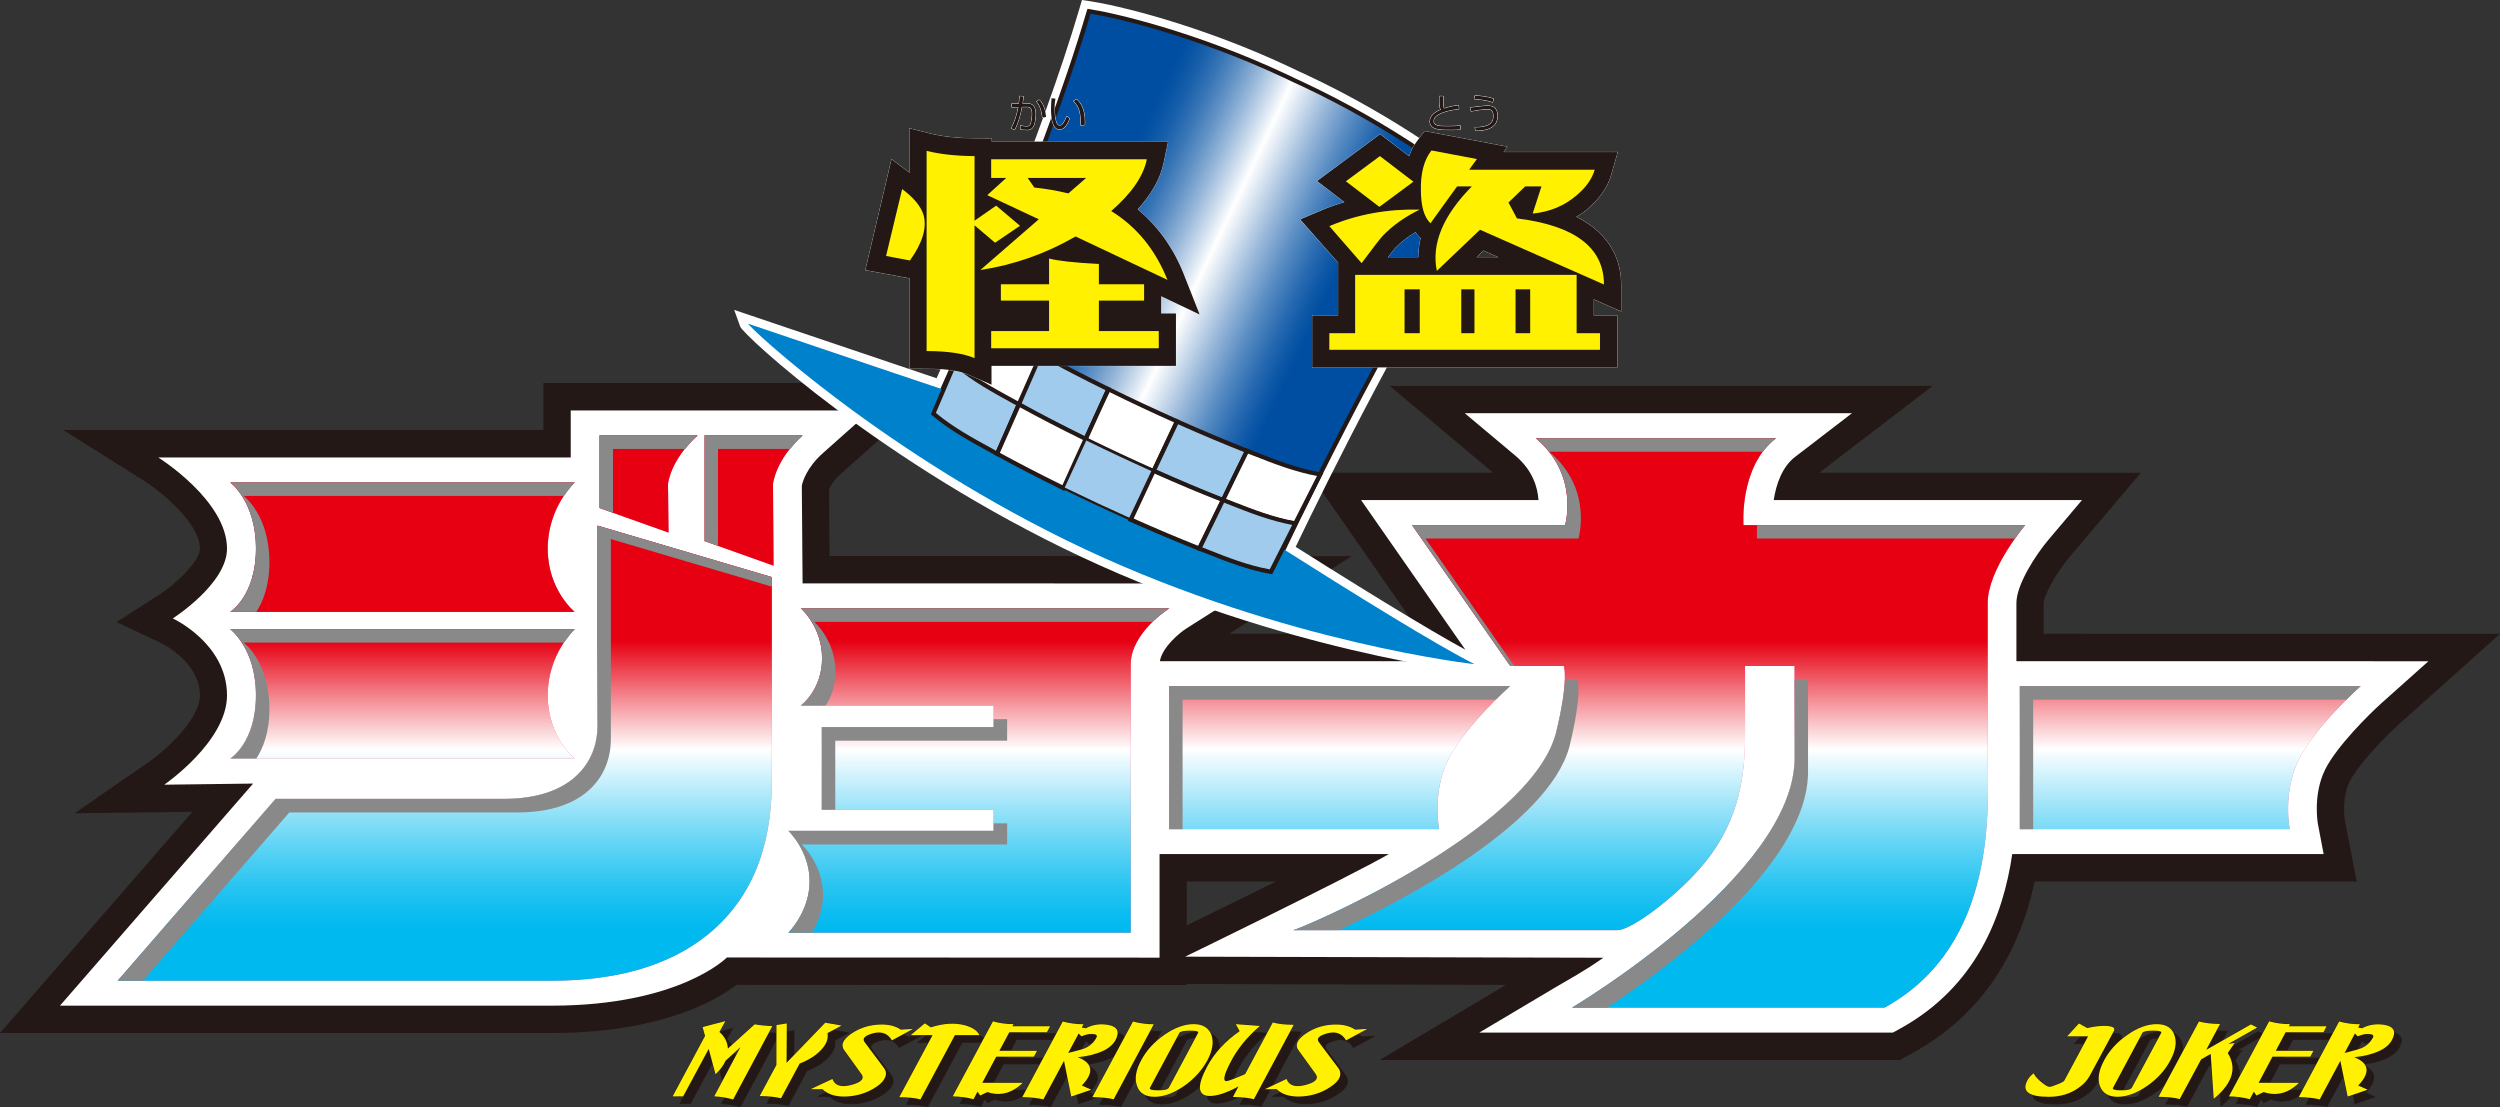 <?xml version="1.0" encoding="utf-8"?>
<!-- Generator: Adobe Illustrator 27.0.1, SVG Export Plug-In . SVG Version: 6.00 Build 0)  -->
<svg version="1.1" id="레이어_1" xmlns="http://www.w3.org/2000/svg" xmlns:xlink="http://www.w3.org/1999/xlink" x="0px"
	 y="0px" viewBox="0 0 720 318.846" enable-background="new 0 0 720 318.846" xml:space="preserve">
<rect x="0" y="0" width="720" height="318.846" fill="#333333" stroke="none"/>
<path fill="#231815" d="M588.566,182.523v-8.853c0.044-2.04,3.444-8.483,7.331-13.109l20.662-24.401c0,0-73.528-0.015-92.623-0.015
	c4.449-3.399,32.692-25.022,32.692-25.022H400.23c0,0,27.401,23.012,29.781,25.022h-53.088c0,0,23.071,33.062,32.308,46.378h-55.216
	c5.705-3.621,35.294-22.361,35.294-22.361s-136.607-0.044-150.397-0.044c0-3.34-0.148-17.159-0.148-19.139
	c0.355-0.843,1.241-2.616,3.577-4.671l29.19-25.997H156.501v13.538H18.208l23.233,14.587c5.262,3.311,16.139,12.444,16.139,19.568
	c0,3.385-6.34,9.799-12.001,13.435l-12.016,7.715l12.932,6.103c0.089,0.044,11.085,5.366,11.085,15.016
	c0,6.858-9.961,15.904-14.765,19.214l-21.342,14.734c0,0,30.475-0.399,33.934-0.428C40.895,250.48,0,297.509,0,297.509h158.732
	c31.318,0,47.368-9.281,53.443-13.878c5.395,0,129.617,0.074,129.617,0.074v-0.31c0.754,0,59.133,0.162,91.899,0.252
	c-5.764,3.458-36.358,21.637-36.358,21.637h149.805l3.813-2.084c18.43-10.139,30.18-26.766,35.027-49.334h92.756l-3.444-17.75
	c-0.074-0.606-0.207-1.685-0.207-3.044c0-2.321,0.34-5.38,1.582-7.922c2.365-4.759,9.828-12.607,14.351-16.671L720,182.539
	C720,182.539,602.237,182.523,588.566,182.523 M341.792,266.515v-12.651h25.731C357.177,258.978,347.127,263.915,341.792,266.515"/>
<path fill="#FFFFFF" d="M580.725,190.432v-16.76c0-5.336,5.646-13.997,9.222-18.208l9.666-11.439h-88.781
	c0.665-4.419,2.379-9.563,6.163-12.445l16.376-12.577H421.845l14.691,12.326c4.877,4.138,6.311,9.045,6.547,12.696H391.99
	l32.338,46.407H334.04c0.724-4.168,5.794-8.247,7.626-9.428l20.44-12.962l-130.961-0.03c-0.074-9.415-0.222-27.431-0.222-28.155
	c0.222-1.005,1.286-5.128,6.178-9.458l13.715-12.193h-86.446v13.538H45.573c0,0,19.805,12.356,19.805,26.263
	c0,10.168-15.622,20.1-15.622,20.1s15.622,7.153,15.622,22.169c0,13.332-18.075,25.716-18.075,25.716l25.598-0.325l-55.63,63.966
	h141.47c37.023,0,50.605-13.878,50.605-13.878l124.606,0.044v-29.824h66.035c-12.075,6.916-58.675,29.544-58.675,29.544
	s113.935,0.31,120.453,0.31c-5.468,3.887-10.094,6.296-13.686,8.454l-22.051,13.11h119.108l2.025-1.109
	c22.096-12.135,29.766-32.663,32.367-50.309h89.682l-1.596-8.38c-0.059-0.088-1.611-8.631,2.025-15.962
	c3.37-6.769,12.799-16.036,16.125-19.036l13.627-12.164H580.725z"/>
<path fill="#EB6EA5" d="M572.447,173.667v43.807c0,13.775,3.399,54.581-29.707,72.73h-89.993c0,0,64.099-38.028,64.099-71.873
	v-26.529h-14.277v20.248c0,13.094-2.394,26.189-13.287,38.397c-7.7,8.632-19.997,17.795-23.721,17.44h-93.096
	c1.271,0,67.779-27.948,75.612-56.665c3.887-15.607,2.291-19.42,2.291-19.42h-15.415l-28.273-40.57h44.073
	c0,0,4.256-14.351-8.469-25.037h69.213c-10.671,8.173-9.37,25.037-9.37,25.037h81.11
	C583.236,151.232,572.447,163.943,572.447,173.667"/>
<path fill="#EB6EA5" d="M227.063,268.622c0,0,6.104-6.045,6.104-14.794c0-8.793-6.104-14.543-6.104-14.543h59.103v-6.059h-49.497
	v-23.825h49.497v-6.207h-55.541c0,0,6.134-4.463,6.134-13.628c0-9.118-6.134-14.38-6.134-14.38h106.161
	c0,0-11.129,6.917-11.129,16.199v77.237H227.063z"/>
<path fill="#EB6EA5" d="M203.649,269.316c-10.952,8.75-25.894,13.124-44.915,13.124H33.891l45.491-52.363h65.769
	c19.627,0,26.928-10.612,26.928-21.09v-57.611l50.206,14.824v58.896C222.286,244.575,216.078,259.31,203.649,269.316
	 M192.387,139.389l0.148,13.997l-19.864-7.079v-20.913h28.273C193.008,132.399,192.387,139.389,192.387,139.389"/>
<path fill="#EB6EA5" d="M222.624,139.389l0.162,23.514l-19.864-7.079v-30.431h28.244
	C223.289,132.399,222.624,139.389,222.624,139.389"/>
<path fill="#EB6EA5" d="M73.717,200.267c0-13.597-7.419-19.08-7.419-19.08h99.215c0,0-7.774,7.138-7.774,19.08
	c0,11.957,7.774,18.209,7.774,18.209H66.298C66.298,218.476,73.717,213.895,73.717,200.267"/>
<path fill="#EB6EA5" d="M73.717,158c0-13.597-7.419-19.065-7.419-19.065h99.215c0,0-7.774,7.124-7.774,19.065
	c0,11.957,7.774,18.224,7.774,18.224H66.298C66.298,176.223,73.717,171.597,73.717,158"/>
<path fill="#EB6EA5" d="M581.707,197.589h98.151c0,0-13.109,11.691-17.824,21.224c-4.715,9.503-2.586,19.982-2.586,19.982h-77.74
	V197.589z"/>
<path fill="#EB6EA5" d="M336.703,197.589h98.166c0,0-13.065,11.691-17.809,21.224c-4.685,9.503-2.586,19.982-2.586,19.982h-77.77
	V197.589z"/>
<path fill="#231815" d="M198.838,317.853h-3.03l9.341-17.41l-0.709-2.556l6.547-1.729l-1.7,3.148c1.493,1.3,2.306,2.881,2.439,4.774
	l7.715-6.991c1.478,0.281,3.133,0.443,5.099,0.502l-11.321,21.15c-1.729-0.503-3.518-0.798-5.439-0.888l7.552-14.173l-4.257,3.887
	c-0.665,1.433-1.655,2.734-2.926,3.887l-1.951-7.272L198.838,317.853z"/>
<path fill="none" stroke="#231815" stroke-width="0.177" stroke-miterlimit="3" d="M198.838,317.853h-3.03l9.341-17.41l-0.709-2.556
	l6.547-1.729l-1.7,3.148c1.493,1.3,2.306,2.881,2.439,4.774l7.715-6.991c1.478,0.281,3.133,0.443,5.099,0.502l-11.321,21.15
	c-1.729-0.503-3.518-0.798-5.439-0.888l7.552-14.173l-4.257,3.887c-0.665,1.433-1.655,2.734-2.926,3.887l-1.951-7.272
	L198.838,317.853z"/>
<path fill="#231815" d="M227.026,318.396c-1.434-0.383-3.473-0.605-6.148-0.635l4.818-8.957l0.015-11.513l2.986-0.458l-0.074,11.351
	l11.144-11.573l4.715,0.843l-4.064,2.143c0.266,1.581-0.251,3.133-1.655,4.656c-1.419,1.641-3.547,3.015-6.385,4.153
	L227.026,318.396z"/>
<path fill="none" stroke="#231815" stroke-width="0.177" stroke-miterlimit="3" d="M227.026,318.396
	c-1.434-0.383-3.473-0.605-6.148-0.635l4.818-8.957l0.015-11.513l2.986-0.458l-0.074,11.351l11.144-11.573l4.715,0.843l-4.064,2.143
	c0.266,1.581-0.251,3.133-1.655,4.656c-1.419,1.641-3.547,3.015-6.385,4.153L227.026,318.396z"/>
<path fill="#231815" d="M251.209,302.382l5.365,7.153c0.709,0.887,0.872,1.847,0.414,2.868c-0.384,0.931-1.212,1.818-2.483,2.66
	c-2.749,1.877-5.897,2.823-9.4,2.838c-2.631-0.015-4.685-0.724-6.134-2.114h-3.458l6.311-2.956c0.695,1.951,2.557,2.512,5.483,1.715
	c2.941-0.769,3.887-1.877,2.779-3.266l-4.656-6.459c-1.374-1.611-0.695-3.311,1.921-5.084c2.498-1.715,5.439-2.586,8.72-2.586
	c2.173,0,3.976,0.487,5.439,1.478l3.562-0.222l-6.104,3.296c-1.168-1.995-2.985-2.66-5.439-2.025
	C251.017,300.357,250.249,301.259,251.209,302.382"/>
<path fill="none" stroke="#231815" stroke-width="0.177" stroke-miterlimit="3" d="M251.209,302.382l5.365,7.153
	c0.709,0.887,0.872,1.847,0.414,2.868c-0.384,0.931-1.212,1.818-2.483,2.66c-2.749,1.877-5.897,2.823-9.4,2.838
	c-2.631-0.015-4.685-0.724-6.134-2.114h-3.458l6.311-2.956c0.695,1.951,2.557,2.512,5.483,1.715
	c2.941-0.769,3.887-1.877,2.779-3.266l-4.656-6.459c-1.374-1.611-0.695-3.311,1.921-5.084c2.498-1.715,5.439-2.586,8.72-2.586
	c2.173,0,3.976,0.487,5.439,1.478l3.562-0.222l-6.104,3.296c-1.168-1.995-2.985-2.66-5.439-2.025
	C251.017,300.357,250.249,301.259,251.209,302.382z"/>
<path fill="#231815" d="M267.179,318.719c-1.463-0.399-3.473-0.621-6.104-0.635l9.592-17.884h-6.326l4.109-3.399l1.729,1.167
	c1.818-0.591,3.562-0.931,5.247-1.035c1.493-0.073,2.912,0.045,4.242,0.355c2.335,0.591,3.872,1.552,4.508,2.911h-7.065
	L267.179,318.719z"/>
<path fill="none" stroke="#231815" stroke-width="0.177" stroke-miterlimit="3" d="M267.179,318.719
	c-1.463-0.399-3.473-0.621-6.104-0.635l9.592-17.884h-6.326l4.109-3.399l1.729,1.167c1.818-0.591,3.562-0.931,5.247-1.035
	c1.493-0.073,2.912,0.045,4.242,0.355c2.335,0.591,3.872,1.552,4.508,2.911h-7.065L267.179,318.719z"/>
<path fill="#231815" d="M284.384,317.602l-0.754-1.108l-1.168,2.172c-1.788-0.502-3.769-0.769-6-0.813l11.587-21.637
	c1.862,0.561,3.857,0.827,5.956,0.827l-0.325,0.621h10.833l-0.916,1.715h-10.819l-2.867,5.336h10.863l-0.931,1.699h-10.833
	l-4.02,7.522h11.691c-1.833,1.759-3.798,2.808-5.794,3.118c-1.434,0.222-2.941,0.074-4.419-0.458L284.384,317.602z"/>
<path fill="none" stroke="#231815" stroke-width="0.177" stroke-miterlimit="3" d="M284.384,317.602l-0.754-1.108l-1.168,2.172
	c-1.788-0.502-3.769-0.769-6-0.813l11.587-21.637c1.862,0.561,3.857,0.827,5.956,0.827l-0.325,0.621h10.833l-0.916,1.715h-10.819
	l-2.867,5.336h10.863l-0.931,1.699h-10.833l-4.02,7.522h11.691c-1.833,1.759-3.798,2.808-5.794,3.118
	c-1.434,0.222-2.941,0.074-4.419-0.458L284.384,317.602z"/>
<path fill="#231815" d="M323.344,301.655c-1.419,2.602-4.995,4.257-10.819,4.922c4.345,1.715,4.715,4.434,1.123,8.144l2.734,1.211
	l-5.779,1.966l-2.084-10.286l-5.941,11.114c-1.345-0.37-3.37-0.606-6.06-0.665l11.646-21.785c1.966,0.547,3.961,0.797,5.986,0.797
	l-0.502,0.946l1.138,0.207c1.995-1.064,4.212-1.374,6.532-0.945C323.95,297.784,324.615,299.232,323.344,301.655 M317.861,300.931
	c0.34-0.635,0-0.99-1.079-1.064c-1.079-0.044-2.128,0.192-3.237,0.695l-0.813-0.813l-3,5.601c2.542-0.635,4.212-1.108,4.922-1.419
	C316.028,303.296,317.136,302.306,317.861,300.931"/>
<path fill="none" stroke="#231815" stroke-width="0.177" stroke-miterlimit="3" d="M323.344,301.655
	c-1.419,2.602-4.995,4.257-10.819,4.922c4.345,1.715,4.715,4.434,1.123,8.144l2.734,1.211l-5.779,1.966l-2.084-10.286l-5.941,11.114
	c-1.345-0.37-3.37-0.606-6.06-0.665l11.646-21.785c1.966,0.547,3.961,0.797,5.986,0.797l-0.502,0.946l1.138,0.207
	c1.995-1.064,4.212-1.374,6.532-0.945C323.95,297.784,324.615,299.232,323.344,301.655z M317.861,300.931
	c0.34-0.635,0-0.99-1.079-1.064c-1.079-0.044-2.128,0.192-3.237,0.695l-0.813-0.813l-3,5.601c2.542-0.635,4.212-1.108,4.922-1.419
	C316.028,303.296,317.136,302.306,317.861,300.931z"/>
<path fill="#231815" d="M328.39,296.276c1.936,0.548,3.961,0.798,5.986,0.798l-11.543,21.623c-1.256-0.37-3.296-0.576-6.133-0.635
	L328.39,296.276z"/>
<path fill="none" stroke="#231815" stroke-width="0.177" stroke-miterlimit="3" d="M328.39,296.276
	c1.936,0.548,3.961,0.798,5.986,0.798l-11.543,21.623c-1.256-0.37-3.296-0.576-6.133-0.635L328.39,296.276z"/>
<path fill="#231815" d="M349.799,307.489c-1.581,2.912-3.828,5.365-6.769,7.42c-3.015,2.04-5.734,3.059-8.409,3.059
	c-2.616,0-4.331-1.019-5.04-3.059c-0.798-2.055-0.414-4.508,1.153-7.42c1.537-2.882,3.769-5.336,6.725-7.39
	c2.971-2.054,5.749-3.06,8.424-3.06c2.542,0,4.257,1.006,5.084,3.06C351.676,302.153,351.322,304.607,349.799,307.489
	 M347.139,299.582c0.251-0.443-0.547-0.665-2.291-0.665c-1.833,0.015-2.867,0.236-3.089,0.665l-8.483,15.785
	c-0.236,0.502,0.517,0.739,2.35,0.739c1.759,0.014,2.793-0.236,3.089-0.739L347.139,299.582z"/>
<path fill="none" stroke="#231815" stroke-width="0.177" stroke-miterlimit="3" d="M349.799,307.489
	c-1.581,2.912-3.828,5.365-6.769,7.42c-3.015,2.04-5.734,3.059-8.409,3.059c-2.616,0-4.331-1.019-5.04-3.059
	c-0.798-2.055-0.414-4.508,1.153-7.42c1.537-2.882,3.769-5.336,6.725-7.39c2.971-2.054,5.749-3.06,8.424-3.06
	c2.542,0,4.257,1.006,5.084,3.06C351.676,302.153,351.322,304.607,349.799,307.489z M347.139,299.582
	c0.251-0.443-0.547-0.665-2.291-0.665c-1.833,0.015-2.867,0.236-3.089,0.665l-8.483,15.785c-0.236,0.502,0.517,0.739,2.35,0.739
	c1.759,0.014,2.793-0.236,3.089-0.739L347.139,299.582z"/>
<path fill="#231815" d="M358.794,314.966c-3.355,1.847-6.163,2.764-8.277,2.764c-3.518,0-3.798-2.852-0.709-8.571
	c2.084-3.873,5.173-7.227,9.296-10.095l-1.123-2.024l6.961,0.532c-3.902,3.339-6.739,6.932-8.631,10.773
	c-1.759,3.414-2.084,5.099-1.005,5.099c0.458,0,2.261-0.65,5.38-2.01l7.966-14.898c1.567,0.473,3.591,0.679,6.045,0.679
	l-11.484,21.445c-1.315-0.369-3.355-0.591-6.045-0.649L358.794,314.966z"/>
<path fill="none" stroke="#231815" stroke-width="0.177" stroke-miterlimit="3" d="M358.794,314.966
	c-3.355,1.847-6.163,2.764-8.277,2.764c-3.518,0-3.798-2.852-0.709-8.571c2.084-3.873,5.173-7.227,9.296-10.095l-1.123-2.024
	l6.961,0.532c-3.902,3.339-6.739,6.932-8.631,10.773c-1.759,3.414-2.084,5.099-1.005,5.099c0.458,0,2.261-0.65,5.38-2.01
	l7.966-14.898c1.567,0.473,3.591,0.679,6.045,0.679l-11.484,21.445c-1.315-0.369-3.355-0.591-6.045-0.649L358.794,314.966z"/>
<path fill="#231815" d="M382.038,302.382l5.38,7.153c0.709,0.887,0.872,1.847,0.458,2.868c-0.369,0.931-1.256,1.818-2.557,2.66
	c-2.734,1.877-5.867,2.823-9.355,2.838c-2.69-0.015-4.759-0.724-6.193-2.114h-3.414l6.252-2.956
	c0.754,1.951,2.557,2.512,5.527,1.715c2.941-0.769,3.857-1.877,2.779-3.266l-4.656-6.459c-1.389-1.611-0.68-3.311,1.936-5.084
	c2.512-1.715,5.38-2.586,8.676-2.586c2.173,0,4.035,0.487,5.513,1.478l3.532-0.222l-6.148,3.296c-1.182-1.995-2.971-2.66-5.38-2.025
	C381.846,300.357,381.077,301.259,382.038,302.382"/>
<path fill="none" stroke="#231815" stroke-width="0.177" stroke-miterlimit="3" d="M382.038,302.382l5.38,7.153
	c0.709,0.887,0.872,1.847,0.458,2.868c-0.369,0.931-1.256,1.818-2.557,2.66c-2.734,1.877-5.867,2.823-9.355,2.838
	c-2.69-0.015-4.759-0.724-6.193-2.114h-3.414l6.252-2.956c0.754,1.951,2.557,2.512,5.527,1.715c2.941-0.769,3.857-1.877,2.779-3.266
	l-4.656-6.459c-1.389-1.611-0.68-3.311,1.936-5.084c2.512-1.715,5.38-2.586,8.676-2.586c2.173,0,4.035,0.487,5.513,1.478
	l3.532-0.222l-6.148,3.296c-1.182-1.995-2.971-2.66-5.38-2.025C381.846,300.357,381.077,301.259,382.038,302.382z"/>
<path fill="#231815" d="M196.745,315.76h-3.03l9.341-17.41l-0.709-2.556l6.562-1.729l-1.714,3.148
	c1.508,1.3,2.306,2.881,2.439,4.774l7.715-6.991c1.478,0.281,3.148,0.443,5.099,0.502l-11.306,21.15
	c-1.744-0.503-3.532-0.798-5.454-0.888l7.552-14.173l-4.257,3.887c-0.665,1.433-1.641,2.734-2.912,3.902l-1.966-7.287
	L196.745,315.76z"/>
<path fill="none" stroke="#231815" stroke-width="0.177" stroke-miterlimit="3" d="M196.745,315.76h-3.03l9.341-17.41l-0.709-2.556
	l6.562-1.729l-1.714,3.148c1.508,1.3,2.306,2.881,2.439,4.774l7.715-6.991c1.478,0.281,3.148,0.443,5.099,0.502l-11.306,21.15
	c-1.744-0.503-3.532-0.798-5.454-0.888l7.552-14.173l-4.257,3.887c-0.665,1.433-1.641,2.734-2.912,3.902l-1.966-7.287
	L196.745,315.76z"/>
<path fill="#231815" d="M224.933,316.303c-1.434-0.383-3.473-0.605-6.148-0.635l4.818-8.957l0.015-11.513l2.986-0.458l-0.074,11.351
	l11.144-11.557l4.715,0.827l-4.064,2.158c0.266,1.567-0.251,3.118-1.655,4.641c-1.419,1.641-3.547,3.015-6.37,4.153L224.933,316.303
	z"/>
<path fill="none" stroke="#231815" stroke-width="0.177" stroke-miterlimit="3" d="M224.933,316.303
	c-1.434-0.383-3.473-0.605-6.148-0.635l4.818-8.957l0.015-11.513l2.986-0.458l-0.074,11.351l11.144-11.557l4.715,0.827l-4.064,2.158
	c0.266,1.567-0.251,3.118-1.655,4.641c-1.419,1.641-3.547,3.015-6.37,4.153L224.933,316.303z"/>
<path fill="#231815" d="M249.124,300.289l5.35,7.153c0.709,0.887,0.872,1.847,0.429,2.868c-0.384,0.931-1.212,1.818-2.483,2.675
	c-2.749,1.863-5.912,2.808-9.415,2.823c-2.616-0.015-4.685-0.724-6.134-2.114h-3.444l6.311-2.956
	c0.695,1.951,2.542,2.512,5.483,1.715c2.941-0.769,3.887-1.877,2.764-3.266l-4.641-6.444c-1.374-1.626-0.709-3.311,1.921-5.099
	c2.498-1.699,5.439-2.586,8.72-2.586c2.158,0,3.976,0.487,5.439,1.478l3.562-0.222l-6.119,3.311c-1.168-2.01-2.971-2.675-5.439-2.04
	C248.932,298.265,248.163,299.166,249.124,300.289"/>
<path fill="none" stroke="#231815" stroke-width="0.177" stroke-miterlimit="3" d="M249.124,300.289l5.35,7.153
	c0.709,0.887,0.872,1.847,0.429,2.868c-0.384,0.931-1.212,1.818-2.483,2.675c-2.749,1.863-5.912,2.808-9.415,2.823
	c-2.616-0.015-4.685-0.724-6.134-2.114h-3.444l6.311-2.956c0.695,1.951,2.542,2.512,5.483,1.715
	c2.941-0.769,3.887-1.877,2.764-3.266l-4.641-6.444c-1.374-1.626-0.709-3.311,1.921-5.099c2.498-1.699,5.439-2.586,8.72-2.586
	c2.158,0,3.976,0.487,5.439,1.478l3.562-0.222l-6.119,3.311c-1.168-2.01-2.971-2.675-5.439-2.04
	C248.932,298.265,248.163,299.166,249.124,300.289z"/>
<path fill="#231815" d="M265.086,316.626c-1.463-0.399-3.473-0.621-6.104-0.635l9.592-17.868h-6.311l4.094-3.414l1.729,1.167
	c1.818-0.591,3.562-0.931,5.247-1.035c1.493-0.073,2.912,0.045,4.242,0.355c2.335,0.591,3.872,1.552,4.508,2.926h-7.065
	L265.086,316.626z"/>
<path fill="none" stroke="#231815" stroke-width="0.177" stroke-miterlimit="3" d="M265.086,316.626
	c-1.463-0.399-3.473-0.621-6.104-0.635l9.592-17.868h-6.311l4.094-3.414l1.729,1.167c1.818-0.591,3.562-0.931,5.247-1.035
	c1.493-0.073,2.912,0.045,4.242,0.355c2.335,0.591,3.872,1.552,4.508,2.926h-7.065L265.086,316.626z"/>
<path fill="#231815" d="M282.291,315.509l-0.754-1.108l-1.168,2.172c-1.788-0.502-3.769-0.769-6-0.813l11.602-21.623
	c1.847,0.547,3.843,0.813,5.941,0.813l-0.325,0.621h10.848l-0.916,1.715h-10.833l-2.867,5.336h10.863l-0.916,1.699h-10.848
	l-4.02,7.522h11.691c-1.833,1.759-3.784,2.808-5.794,3.118c-1.434,0.222-2.941,0.074-4.419-0.443L282.291,315.509z"/>
<path fill="none" stroke="#231815" stroke-width="0.177" stroke-miterlimit="3" d="M282.291,315.509l-0.754-1.108l-1.168,2.172
	c-1.788-0.502-3.769-0.769-6-0.813l11.602-21.623c1.847,0.547,3.843,0.813,5.941,0.813l-0.325,0.621h10.848l-0.916,1.715h-10.833
	l-2.867,5.336h10.863l-0.916,1.699h-10.848l-4.02,7.522h11.691c-1.833,1.759-3.784,2.808-5.794,3.118
	c-1.434,0.222-2.941,0.074-4.419-0.443L282.291,315.509z"/>
<path fill="#231815" d="M321.258,299.563c-1.419,2.602-5.01,4.257-10.819,4.922c4.33,1.715,4.715,4.434,1.123,8.144l2.734,1.211
	l-5.779,1.966l-2.084-10.286l-5.941,11.114c-1.36-0.37-3.384-0.606-6.074-0.665l11.661-21.785c1.966,0.547,3.961,0.797,5.986,0.797
	l-0.502,0.961l1.123,0.207c2.01-1.079,4.212-1.389,6.547-0.961C321.864,295.691,322.529,297.139,321.258,299.563 M315.775,298.838
	c0.325-0.635,0-0.99-1.079-1.064c-1.094-0.044-2.128,0.192-3.237,0.695l-0.813-0.813l-3,5.601c2.542-0.635,4.197-1.108,4.922-1.419
	C313.928,301.218,315.051,300.213,315.775,298.838"/>
<path fill="none" stroke="#231815" stroke-width="0.177" stroke-miterlimit="3" d="M321.258,299.563
	c-1.419,2.602-5.01,4.257-10.819,4.922c4.33,1.715,4.715,4.434,1.123,8.144l2.734,1.211l-5.779,1.966l-2.084-10.286l-5.941,11.114
	c-1.36-0.37-3.384-0.606-6.074-0.665l11.661-21.785c1.966,0.547,3.961,0.797,5.986,0.797l-0.502,0.961l1.123,0.207
	c2.01-1.079,4.212-1.389,6.547-0.961C321.864,295.691,322.529,297.139,321.258,299.563z M315.775,298.838
	c0.325-0.635,0-0.99-1.079-1.064c-1.094-0.044-2.128,0.192-3.237,0.695l-0.813-0.813l-3,5.601c2.542-0.635,4.197-1.108,4.922-1.419
	C313.928,301.218,315.051,300.213,315.775,298.838z"/>
<path fill="#231815" d="M326.304,294.184c1.936,0.548,3.961,0.798,5.986,0.798l-11.558,21.623c-1.241-0.37-3.296-0.576-6.134-0.635
	L326.304,294.184z"/>
<path fill="none" stroke="#231815" stroke-width="0.177" stroke-miterlimit="3" d="M326.304,294.184
	c1.936,0.548,3.961,0.798,5.986,0.798l-11.558,21.623c-1.241-0.37-3.296-0.576-6.134-0.635L326.304,294.184z"/>
<path fill="#231815" d="M347.721,305.396c-1.596,2.912-3.843,5.365-6.784,7.42c-3.015,2.04-5.734,3.059-8.395,3.059
	c-2.631,0-4.345-1.019-5.055-3.059c-0.783-2.055-0.414-4.508,1.153-7.42c1.537-2.882,3.769-5.336,6.725-7.39
	c2.971-2.054,5.764-3.06,8.424-3.06c2.542,0,4.257,1.006,5.084,3.06C349.598,300.061,349.243,302.514,347.721,305.396
	 M345.046,297.489c0.251-0.443-0.547-0.665-2.291-0.665c-1.833,0.015-2.867,0.236-3.089,0.665l-8.483,15.785
	c-0.236,0.502,0.517,0.739,2.35,0.739c1.759,0.014,2.793-0.236,3.089-0.739L345.046,297.489z"/>
<path fill="none" stroke="#231815" stroke-width="0.177" stroke-miterlimit="3" d="M347.721,305.396
	c-1.596,2.912-3.843,5.365-6.784,7.42c-3.015,2.04-5.734,3.059-8.395,3.059c-2.631,0-4.345-1.019-5.055-3.059
	c-0.783-2.055-0.414-4.508,1.153-7.42c1.537-2.882,3.769-5.336,6.725-7.39c2.971-2.054,5.764-3.06,8.424-3.06
	c2.542,0,4.257,1.006,5.084,3.06C349.598,300.061,349.243,302.514,347.721,305.396z M345.046,297.489
	c0.251-0.443-0.547-0.665-2.291-0.665c-1.833,0.015-2.867,0.236-3.089,0.665l-8.483,15.785c-0.236,0.502,0.517,0.739,2.35,0.739
	c1.759,0.014,2.793-0.236,3.089-0.739L345.046,297.489z"/>
<path fill="#231815" d="M356.701,312.874c-3.355,1.847-6.148,2.764-8.277,2.764c-3.518,0-3.798-2.852-0.709-8.571
	c2.084-3.873,5.173-7.227,9.296-10.095l-1.123-2.024l6.961,0.532c-3.902,3.339-6.739,6.932-8.631,10.773
	c-1.759,3.414-2.084,5.114-1.005,5.114c0.458,0,2.261-0.665,5.38-2.024l7.966-14.883c1.567,0.458,3.591,0.665,6.045,0.665
	l-11.484,21.445c-1.315-0.369-3.355-0.591-6.045-0.649L356.701,312.874z"/>
<path fill="none" stroke="#231815" stroke-width="0.177" stroke-miterlimit="3" d="M356.701,312.874
	c-3.355,1.847-6.148,2.764-8.277,2.764c-3.518,0-3.798-2.852-0.709-8.571c2.084-3.873,5.173-7.227,9.296-10.095l-1.123-2.024
	l6.961,0.532c-3.902,3.339-6.739,6.932-8.631,10.773c-1.759,3.414-2.084,5.114-1.005,5.114c0.458,0,2.261-0.665,5.38-2.024
	l7.966-14.883c1.567,0.458,3.591,0.665,6.045,0.665l-11.484,21.445c-1.315-0.369-3.355-0.591-6.045-0.649L356.701,312.874z"/>
<path fill="#231815" d="M379.945,300.289l5.38,7.153c0.709,0.887,0.872,1.847,0.458,2.868c-0.369,0.931-1.241,1.818-2.557,2.675
	c-2.734,1.863-5.867,2.808-9.355,2.823c-2.675-0.015-4.759-0.724-6.178-2.114h-3.429l6.252-2.956
	c0.754,1.951,2.557,2.512,5.527,1.715c2.941-0.769,3.857-1.877,2.779-3.266l-4.656-6.444c-1.389-1.626-0.68-3.311,1.951-5.099
	c2.498-1.699,5.365-2.586,8.675-2.586c2.158,0,4.02,0.487,5.498,1.478l3.532-0.222l-6.148,3.311c-1.182-2.01-2.971-2.675-5.365-2.04
	C379.753,298.265,378.984,299.166,379.945,300.289"/>
<path fill="none" stroke="#231815" stroke-width="0.177" stroke-miterlimit="3" d="M379.945,300.289l5.38,7.153
	c0.709,0.887,0.872,1.847,0.458,2.868c-0.369,0.931-1.241,1.818-2.557,2.675c-2.734,1.863-5.867,2.808-9.355,2.823
	c-2.675-0.015-4.759-0.724-6.178-2.114h-3.429l6.252-2.956c0.754,1.951,2.557,2.512,5.527,1.715
	c2.941-0.769,3.857-1.877,2.779-3.266l-4.656-6.444c-1.389-1.626-0.68-3.311,1.951-5.099c2.498-1.699,5.365-2.586,8.675-2.586
	c2.158,0,4.02,0.487,5.498,1.478l3.532-0.222l-6.148,3.311c-1.182-2.01-2.971-2.675-5.365-2.04
	C379.753,298.265,378.984,299.166,379.945,300.289z"/>
<path fill="#FFF100" d="M196.745,315.76h-3.03l9.341-17.41l-0.709-2.556l6.562-1.729l-1.714,3.148
	c1.508,1.3,2.306,2.881,2.439,4.774l7.715-6.991c1.478,0.281,3.148,0.443,5.099,0.502l-11.306,21.15
	c-1.744-0.503-3.532-0.798-5.454-0.888l7.552-14.173l-4.257,3.887c-0.665,1.433-1.641,2.734-2.912,3.902l-1.966-7.287
	L196.745,315.76z"/>
<path fill="#FFF100" d="M224.933,316.303c-1.434-0.383-3.473-0.605-6.148-0.635l4.818-8.957l0.015-11.513l2.986-0.458l-0.074,11.351
	l11.144-11.557l4.715,0.827l-4.064,2.158c0.266,1.567-0.251,3.118-1.655,4.641c-1.419,1.641-3.547,3.015-6.37,4.153L224.933,316.303
	z"/>
<path fill="#FFF100" d="M249.124,300.289l5.35,7.153c0.709,0.887,0.872,1.847,0.429,2.868c-0.384,0.931-1.212,1.818-2.483,2.675
	c-2.749,1.863-5.912,2.808-9.415,2.823c-2.616-0.015-4.685-0.724-6.134-2.114h-3.444l6.311-2.956
	c0.695,1.951,2.542,2.512,5.483,1.715c2.941-0.769,3.887-1.877,2.764-3.266l-4.641-6.444c-1.374-1.626-0.709-3.311,1.921-5.099
	c2.498-1.699,5.439-2.586,8.72-2.586c2.158,0,3.976,0.487,5.439,1.478l3.562-0.222l-6.119,3.311c-1.168-2.01-2.971-2.675-5.439-2.04
	C248.932,298.265,248.163,299.166,249.124,300.289"/>
<path fill="#FFF100" d="M265.086,316.626c-1.463-0.399-3.473-0.621-6.104-0.635l9.592-17.868h-6.311l4.094-3.414l1.729,1.167
	c1.818-0.591,3.562-0.931,5.247-1.035c1.493-0.073,2.912,0.045,4.242,0.355c2.335,0.591,3.872,1.552,4.508,2.926h-7.065
	L265.086,316.626z"/>
<path fill="#FFF100" d="M282.291,315.509l-0.754-1.108l-1.168,2.172c-1.788-0.502-3.769-0.769-6-0.813l11.602-21.623
	c1.847,0.547,3.843,0.813,5.941,0.813l-0.325,0.621h10.848l-0.916,1.715h-10.833l-2.867,5.336h10.863l-0.916,1.699h-10.848
	l-4.02,7.522h11.691c-1.833,1.759-3.784,2.808-5.794,3.118c-1.434,0.222-2.941,0.074-4.419-0.443L282.291,315.509z"/>
<path fill="#FFF100" d="M321.258,299.563c-1.419,2.602-5.01,4.257-10.819,4.922c4.33,1.715,4.715,4.434,1.123,8.144l2.734,1.211
	l-5.779,1.966l-2.084-10.286l-5.941,11.114c-1.36-0.37-3.384-0.606-6.074-0.665l11.661-21.785c1.966,0.547,3.961,0.797,5.986,0.797
	l-0.502,0.961l1.123,0.207c2.01-1.079,4.212-1.389,6.547-0.961C321.864,295.691,322.529,297.139,321.258,299.563 M315.775,298.838
	c0.325-0.635,0-0.99-1.079-1.064c-1.094-0.044-2.128,0.192-3.237,0.695l-0.813-0.813l-3,5.601c2.542-0.635,4.197-1.108,4.922-1.419
	C313.928,301.218,315.051,300.213,315.775,298.838"/>
<path fill="#FFF100" d="M326.304,294.184c1.936,0.548,3.961,0.798,5.986,0.798l-11.558,21.623c-1.241-0.37-3.296-0.576-6.134-0.635
	L326.304,294.184z"/>
<path fill="#FFF100" d="M347.721,305.396c-1.596,2.912-3.843,5.365-6.784,7.42c-3.015,2.04-5.734,3.059-8.395,3.059
	c-2.631,0-4.345-1.019-5.055-3.059c-0.783-2.055-0.414-4.508,1.153-7.42c1.537-2.882,3.769-5.336,6.725-7.39
	c2.971-2.054,5.764-3.06,8.424-3.06c2.542,0,4.257,1.006,5.084,3.06C349.598,300.061,349.243,302.514,347.721,305.396
	 M345.046,297.489c0.251-0.443-0.547-0.665-2.291-0.665c-1.833,0.015-2.867,0.236-3.089,0.665l-8.483,15.785
	c-0.236,0.502,0.517,0.739,2.35,0.739c1.759,0.014,2.793-0.236,3.089-0.739L345.046,297.489z"/>
<path fill="#FFF100" d="M356.701,312.874c-3.355,1.847-6.148,2.764-8.277,2.764c-3.518,0-3.798-2.852-0.709-8.571
	c2.084-3.873,5.173-7.227,9.296-10.095l-1.123-2.024l6.961,0.532c-3.902,3.339-6.739,6.932-8.631,10.773
	c-1.759,3.414-2.084,5.114-1.005,5.114c0.458,0,2.261-0.665,5.38-2.024l7.966-14.883c1.567,0.458,3.591,0.665,6.045,0.665
	l-11.484,21.445c-1.315-0.369-3.355-0.591-6.045-0.649L356.701,312.874z"/>
<path fill="#FFF100" d="M379.945,300.289l5.38,7.153c0.709,0.887,0.872,1.847,0.458,2.868c-0.369,0.931-1.241,1.818-2.557,2.675
	c-2.734,1.863-5.867,2.808-9.355,2.823c-2.675-0.015-4.759-0.724-6.178-2.114h-3.429l6.252-2.956
	c0.754,1.951,2.557,2.512,5.527,1.715c2.941-0.769,3.857-1.877,2.779-3.266l-4.656-6.444c-1.389-1.626-0.68-3.311,1.951-5.099
	c2.498-1.699,5.365-2.586,8.675-2.586c2.158,0,4.02,0.487,5.498,1.478l3.532-0.222l-6.148,3.311c-1.182-2.01-2.971-2.675-5.365-2.04
	C379.753,298.265,378.984,299.166,379.945,300.289"/>
<path fill="#231815" d="M603.458,300.563h-6.045l3.414-3.739l2.379,1.345c2.38-0.532,4.33-0.724,5.882-0.605
	c1.626,0.177,2.202,0.621,1.833,1.404l-7.005,12.992c-0.709,1.256-1.714,2.409-3.192,3.429c-2.394,1.714-5.276,2.586-8.572,2.586
	c-5.808,0-7.877-1.581-6.163-4.744c0.369-0.71,0.961-1.39,1.788-2.055c0.414,0.887,1.212,1.759,2.335,2.646
	c1.005,0.843,1.744,1.271,2.188,1.271s1.197-0.236,2.32-0.709c1.197-0.458,1.877-0.828,1.995-1.094L603.458,300.563z"/>
<path fill="none" stroke="#231815" stroke-width="0.177" stroke-miterlimit="3" d="M603.458,300.563h-6.045l3.414-3.739l2.379,1.345
	c2.38-0.532,4.33-0.724,5.882-0.605c1.626,0.177,2.202,0.621,1.833,1.404l-7.005,12.992c-0.709,1.256-1.714,2.409-3.192,3.429
	c-2.394,1.714-5.276,2.586-8.572,2.586c-5.808,0-7.877-1.581-6.163-4.744c0.369-0.71,0.961-1.39,1.788-2.055
	c0.414,0.887,1.212,1.759,2.335,2.646c1.005,0.843,1.744,1.271,2.188,1.271s1.197-0.236,2.32-0.709
	c1.197-0.458,1.877-0.828,1.995-1.094L603.458,300.563z"/>
<path fill="#231815" d="M627.146,307.489c-1.552,2.912-3.798,5.365-6.784,7.42c-2.985,2.04-5.764,3.059-8.38,3.059
	c-2.646,0-4.316-1.019-5.114-3.059c-0.739-2.055-0.37-4.508,1.212-7.42c1.508-2.882,3.784-5.336,6.754-7.39
	c2.927-2.054,5.72-3.06,8.395-3.06c2.601,0,4.33,1.006,5.055,3.06C629.082,302.153,628.683,304.607,627.146,307.489
	 M624.516,299.582c0.251-0.443-0.547-0.665-2.335-0.665c-1.818,0.015-2.838,0.236-3.089,0.665l-8.439,15.785
	c-0.281,0.502,0.473,0.739,2.305,0.739c1.803,0.014,2.793-0.236,3.089-0.739L624.516,299.582z"/>
<path fill="none" stroke="#231815" stroke-width="0.177" stroke-miterlimit="3" d="M627.146,307.489
	c-1.552,2.912-3.798,5.365-6.784,7.42c-2.985,2.04-5.764,3.059-8.38,3.059c-2.646,0-4.316-1.019-5.114-3.059
	c-0.739-2.055-0.37-4.508,1.212-7.42c1.508-2.882,3.784-5.336,6.754-7.39c2.927-2.054,5.72-3.06,8.395-3.06
	c2.601,0,4.33,1.006,5.055,3.06C629.082,302.153,628.683,304.607,627.146,307.489z M624.516,299.582
	c0.251-0.443-0.547-0.665-2.335-0.665c-1.818,0.015-2.838,0.236-3.089,0.665l-8.439,15.785c-0.281,0.502,0.473,0.739,2.305,0.739
	c1.803,0.014,2.793-0.236,3.089-0.739L624.516,299.582z"/>
<path fill="#231815" d="M638.775,305.615l-2.764,1.582l-6.163,11.439c-1.286-0.4-3.34-0.621-6.104-0.665l11.646-21.697
	c1.67,0.458,3.71,0.709,6.089,0.709l-3.991,7.464l12.873-7.33l1.788,0.901l-8.291,4.715l1.833-0.266l-1.995,2.882
	c1.685,2.749,1.833,5.497,0.325,8.231c-0.872,1.626-2.306,3.296-4.375,4.996L638.775,305.615z"/>
<path fill="none" stroke="#231815" stroke-width="0.177" stroke-miterlimit="3" d="M638.775,305.615l-2.764,1.582l-6.163,11.439
	c-1.286-0.4-3.34-0.621-6.104-0.665l11.646-21.697c1.67,0.458,3.71,0.709,6.089,0.709l-3.991,7.464l12.873-7.33l1.788,0.901
	l-8.291,4.715l1.833-0.266l-1.995,2.882c1.685,2.749,1.833,5.497,0.325,8.231c-0.872,1.626-2.306,3.296-4.375,4.996L638.775,305.615
	z"/>
<path fill="#231815" d="M651.93,317.602l-0.724-1.108l-1.167,2.172c-1.788-0.502-3.784-0.769-6.015-0.813l11.572-21.637
	c1.921,0.561,3.902,0.827,6.03,0.827l-0.34,0.621h10.863l-0.887,1.715h-10.907l-2.838,5.336h10.863l-0.916,1.699h-10.893
	l-4.005,7.522h11.676c-1.833,1.759-3.695,2.808-5.749,3.118c-1.448,0.222-2.956,0.074-4.463-0.458L651.93,317.602z"/>
<path fill="none" stroke="#231815" stroke-width="0.177" stroke-miterlimit="3" d="M651.93,317.602l-0.724-1.108l-1.167,2.172
	c-1.788-0.502-3.784-0.769-6.015-0.813l11.572-21.637c1.921,0.561,3.902,0.827,6.03,0.827l-0.34,0.621h10.863l-0.887,1.715h-10.907
	l-2.838,5.336h10.863l-0.916,1.699h-10.893l-4.005,7.522h11.676c-1.833,1.759-3.695,2.808-5.749,3.118
	c-1.448,0.222-2.956,0.074-4.463-0.458L651.93,317.602z"/>
<path fill="#231815" d="M690.955,301.655c-1.419,2.602-5.025,4.257-10.819,4.922c4.301,1.715,4.67,4.434,1.123,8.144l2.72,1.211
	l-5.764,1.966l-2.099-10.286l-5.942,11.114c-1.36-0.37-3.355-0.606-6.045-0.665l11.632-21.785c1.951,0.547,3.961,0.797,5.986,0.797
	l-0.488,0.946l1.094,0.207c1.995-1.064,4.242-1.374,6.606-0.945C691.591,297.784,692.256,299.232,690.955,301.655 M685.516,300.931
	c0.295-0.635-0.044-0.99-1.168-1.064c-1.034-0.044-2.113,0.192-3.207,0.695l-0.843-0.813l-2.956,5.601
	c2.542-0.635,4.168-1.108,4.892-1.419C683.684,303.296,684.718,302.306,685.516,300.931"/>
<path fill="none" stroke="#231815" stroke-width="0.177" stroke-miterlimit="3" d="M690.955,301.655
	c-1.419,2.602-5.025,4.257-10.819,4.922c4.301,1.715,4.67,4.434,1.123,8.144l2.72,1.211l-5.764,1.966l-2.099-10.286l-5.942,11.114
	c-1.36-0.37-3.355-0.606-6.045-0.665l11.632-21.785c1.951,0.547,3.961,0.797,5.986,0.797l-0.488,0.946l1.094,0.207
	c1.995-1.064,4.242-1.374,6.606-0.945C691.591,297.784,692.256,299.232,690.955,301.655z M685.516,300.931
	c0.295-0.635-0.044-0.99-1.168-1.064c-1.034-0.044-2.113,0.192-3.207,0.695l-0.843-0.813l-2.956,5.601
	c2.542-0.635,4.168-1.108,4.892-1.419C683.684,303.296,684.718,302.306,685.516,300.931z"/>
<path fill="#231815" d="M601.365,298.47h-6.045l3.414-3.724l2.379,1.33c2.38-0.532,4.33-0.724,5.882-0.605
	c1.626,0.177,2.202,0.621,1.833,1.404l-7.005,12.992c-0.709,1.256-1.7,2.409-3.192,3.429c-2.394,1.714-5.276,2.586-8.572,2.586
	c-5.808,0-7.877-1.581-6.163-4.744c0.369-0.71,0.961-1.39,1.788-2.04c0.414,0.871,1.212,1.744,2.335,2.63
	c1.005,0.843,1.759,1.271,2.188,1.271c0.443,0,1.197-0.222,2.32-0.709c1.212-0.458,1.877-0.828,1.995-1.079L601.365,298.47z"/>
<path fill="none" stroke="#231815" stroke-width="0.177" stroke-miterlimit="3" d="M601.365,298.47h-6.045l3.414-3.724l2.379,1.33
	c2.38-0.532,4.33-0.724,5.882-0.605c1.626,0.177,2.202,0.621,1.833,1.404l-7.005,12.992c-0.709,1.256-1.7,2.409-3.192,3.429
	c-2.394,1.714-5.276,2.586-8.572,2.586c-5.808,0-7.877-1.581-6.163-4.744c0.369-0.71,0.961-1.39,1.788-2.04
	c0.414,0.871,1.212,1.744,2.335,2.63c1.005,0.843,1.759,1.271,2.188,1.271c0.443,0,1.197-0.222,2.32-0.709
	c1.212-0.458,1.877-0.828,1.995-1.079L601.365,298.47z"/>
<path fill="#231815" d="M625.053,305.396c-1.552,2.912-3.798,5.365-6.784,7.42c-2.971,2.04-5.764,3.059-8.38,3.059
	c-2.646,0-4.316-1.019-5.099-3.059c-0.754-2.055-0.384-4.508,1.197-7.42c1.508-2.882,3.784-5.336,6.754-7.39
	c2.927-2.054,5.72-3.06,8.395-3.06c2.601,0,4.33,1.006,5.055,3.06C626.989,300.061,626.59,302.514,625.053,305.396 M622.423,297.489
	c0.251-0.443-0.547-0.665-2.335-0.665c-1.818,0.015-2.838,0.236-3.089,0.665l-8.439,15.785c-0.281,0.502,0.473,0.739,2.305,0.739
	c1.803,0.014,2.808-0.236,3.089-0.739L622.423,297.489z"/>
<path fill="none" stroke="#231815" stroke-width="0.177" stroke-miterlimit="3" d="M625.053,305.396
	c-1.552,2.912-3.798,5.365-6.784,7.42c-2.971,2.04-5.764,3.059-8.38,3.059c-2.646,0-4.316-1.019-5.099-3.059
	c-0.754-2.055-0.384-4.508,1.197-7.42c1.508-2.882,3.784-5.336,6.754-7.39c2.927-2.054,5.72-3.06,8.395-3.06
	c2.601,0,4.33,1.006,5.055,3.06C626.989,300.061,626.59,302.514,625.053,305.396z M622.423,297.489
	c0.251-0.443-0.547-0.665-2.335-0.665c-1.818,0.015-2.838,0.236-3.089,0.665l-8.439,15.785c-0.281,0.502,0.473,0.739,2.305,0.739
	c1.803,0.014,2.808-0.236,3.089-0.739L622.423,297.489z"/>
<path fill="#231815" d="M636.682,303.522l-2.749,1.582l-6.178,11.439c-1.286-0.4-3.34-0.621-6.104-0.665l11.646-21.697
	c1.67,0.458,3.71,0.709,6.089,0.709l-3.991,7.464l12.873-7.33l1.803,0.917l-8.306,4.7l1.833-0.266l-1.995,2.882
	c1.685,2.749,1.833,5.497,0.325,8.231c-0.872,1.641-2.306,3.296-4.375,4.996L636.682,303.522z"/>
<path fill="none" stroke="#231815" stroke-width="0.177" stroke-miterlimit="3" d="M636.682,303.522l-2.749,1.582l-6.178,11.439
	c-1.286-0.4-3.34-0.621-6.104-0.665l11.646-21.697c1.67,0.458,3.71,0.709,6.089,0.709l-3.991,7.464l12.873-7.33l1.803,0.917
	l-8.306,4.7l1.833-0.266l-1.995,2.882c1.685,2.749,1.833,5.497,0.325,8.231c-0.872,1.641-2.306,3.296-4.375,4.996L636.682,303.522z"
	/>
<path fill="#231815" d="M649.837,315.509l-0.724-1.108l-1.168,2.172c-1.788-0.502-3.784-0.769-6.015-0.813l11.587-21.623
	c1.906,0.547,3.887,0.813,6.015,0.813l-0.34,0.621h10.863l-0.887,1.715h-10.907l-2.838,5.336h10.863l-0.916,1.699h-10.893
	l-3.991,7.522h11.661c-1.833,1.759-3.695,2.808-5.749,3.118c-1.448,0.222-2.956,0.074-4.449-0.443L649.837,315.509z"/>
<path fill="none" stroke="#231815" stroke-width="0.177" stroke-miterlimit="3" d="M649.837,315.509l-0.724-1.108l-1.168,2.172
	c-1.788-0.502-3.784-0.769-6.015-0.813l11.587-21.623c1.906,0.547,3.887,0.813,6.015,0.813l-0.34,0.621h10.863l-0.887,1.715h-10.907
	l-2.838,5.336h10.863l-0.916,1.699h-10.893l-3.991,7.522h11.661c-1.833,1.759-3.695,2.808-5.749,3.118
	c-1.448,0.222-2.956,0.074-4.449-0.443L649.837,315.509z"/>
<path fill="#231815" d="M688.862,299.563c-1.419,2.602-5.025,4.257-10.819,4.922c4.301,1.715,4.67,4.434,1.123,8.144l2.72,1.211
	l-5.764,1.966l-2.099-10.286l-5.941,11.114c-1.36-0.37-3.355-0.606-6.045-0.665l11.632-21.785c1.966,0.547,3.961,0.797,5.986,0.797
	l-0.488,0.961l1.094,0.207c1.995-1.079,4.242-1.389,6.606-0.961C689.498,295.691,690.163,297.139,688.862,299.563 M683.424,298.838
	c0.295-0.635-0.044-0.99-1.168-1.064c-1.034-0.044-2.099,0.192-3.207,0.695l-0.843-0.813l-2.956,5.601
	c2.542-0.635,4.168-1.108,4.907-1.419C681.591,301.218,682.626,300.213,683.424,298.838"/>
<path fill="none" stroke="#231815" stroke-width="0.177" stroke-miterlimit="3" d="M688.862,299.563
	c-1.419,2.602-5.025,4.257-10.819,4.922c4.301,1.715,4.67,4.434,1.123,8.144l2.72,1.211l-5.764,1.966l-2.099-10.286l-5.941,11.114
	c-1.36-0.37-3.355-0.606-6.045-0.665l11.632-21.785c1.966,0.547,3.961,0.797,5.986,0.797l-0.488,0.961l1.094,0.207
	c1.995-1.079,4.242-1.389,6.606-0.961C689.498,295.691,690.163,297.139,688.862,299.563z M683.424,298.838
	c0.295-0.635-0.044-0.99-1.168-1.064c-1.034-0.044-2.099,0.192-3.207,0.695l-0.843-0.813l-2.956,5.601
	c2.542-0.635,4.168-1.108,4.907-1.419C681.591,301.218,682.626,300.213,683.424,298.838z"/>
<path fill="#FFF100" d="M601.365,298.47h-6.045l3.414-3.724l2.379,1.33c2.38-0.532,4.33-0.724,5.882-0.605
	c1.626,0.177,2.202,0.621,1.833,1.404l-7.005,12.992c-0.709,1.256-1.7,2.409-3.192,3.429c-2.394,1.714-5.276,2.586-8.572,2.586
	c-5.808,0-7.877-1.581-6.163-4.744c0.369-0.71,0.961-1.39,1.788-2.04c0.414,0.871,1.212,1.744,2.335,2.63
	c1.005,0.843,1.759,1.271,2.188,1.271c0.443,0,1.197-0.222,2.32-0.709c1.212-0.458,1.877-0.828,1.995-1.079L601.365,298.47z"/>
<path fill="#FFF100" d="M625.053,305.396c-1.552,2.912-3.798,5.365-6.784,7.42c-2.971,2.04-5.764,3.059-8.38,3.059
	c-2.646,0-4.316-1.019-5.099-3.059c-0.754-2.055-0.384-4.508,1.197-7.42c1.508-2.882,3.784-5.336,6.754-7.39
	c2.927-2.054,5.72-3.06,8.395-3.06c2.601,0,4.33,1.006,5.055,3.06C626.989,300.061,626.59,302.514,625.053,305.396 M622.423,297.489
	c0.251-0.443-0.547-0.665-2.335-0.665c-1.818,0.015-2.838,0.236-3.089,0.665l-8.439,15.785c-0.281,0.502,0.473,0.739,2.305,0.739
	c1.803,0.014,2.808-0.236,3.089-0.739L622.423,297.489z"/>
<path fill="#FFF100" d="M636.682,303.522l-2.749,1.582l-6.178,11.439c-1.286-0.4-3.34-0.621-6.104-0.665l11.646-21.697
	c1.67,0.458,3.71,0.709,6.089,0.709l-3.991,7.464l12.873-7.33l1.803,0.917l-8.306,4.7l1.833-0.266l-1.995,2.882
	c1.685,2.749,1.833,5.497,0.325,8.231c-0.872,1.641-2.306,3.296-4.375,4.996L636.682,303.522z"/>
<path fill="#FFF100" d="M649.837,315.509l-0.724-1.108l-1.168,2.172c-1.788-0.502-3.784-0.769-6.015-0.813l11.587-21.623
	c1.906,0.547,3.887,0.813,6.015,0.813l-0.34,0.621h10.863l-0.887,1.715h-10.907l-2.838,5.336h10.863l-0.916,1.699h-10.893
	l-3.991,7.522h11.661c-1.833,1.759-3.695,2.808-5.749,3.118c-1.448,0.222-2.956,0.074-4.449-0.443L649.837,315.509z"/>
<path fill="#FFF100" d="M688.862,299.563c-1.419,2.602-5.025,4.257-10.819,4.922c4.301,1.715,4.67,4.434,1.123,8.144l2.72,1.211
	l-5.764,1.966l-2.099-10.286l-5.941,11.114c-1.36-0.37-3.355-0.606-6.045-0.665l11.632-21.785c1.966,0.547,3.961,0.797,5.986,0.797
	l-0.488,0.961l1.094,0.207c1.995-1.079,4.242-1.389,6.606-0.961C689.498,295.691,690.163,297.139,688.862,299.563 M683.424,298.838
	c0.295-0.635-0.044-0.99-1.168-1.064c-1.034-0.044-2.099,0.192-3.207,0.695l-0.843-0.813l-2.956,5.601
	c2.542-0.635,4.168-1.108,4.907-1.419C681.591,301.218,682.626,300.213,683.424,298.838"/>
<path fill="#FFFFFF" d="M310.898,2.409c-11.129,37.821-31.835,85.707-41.161,106.531c-3.887-1.301-58.291-19.687-58.291-19.687
	l1.744,4.833c0.842,2.32,40.703,39.329,98.432,66.39c57.478,26.943,112.236,33.194,112.783,33.268l13.671,1.493l-12.311-6.163
	c-8.291-4.139-26.515-15.09-52.615-31.584c9.902-20.588,33.136-67.424,54.773-100.22l1.36-2.098l-1.877-1.655
	c-5.261-4.7-24.696-19.569-51.078-31.924l-2.557-1.182l-2.542-1.212C344.832,6.813,321.007,1.405,314.09,0.37L311.607,0
	L310.898,2.409z M273.284,113.004c8.749-19.434,30.121-68.4,41.782-107.476c8.38,1.523,30.062,6.873,54.123,18.15l2.453,1.197
	l2.631,1.197c23.987,11.247,42.062,24.504,48.58,29.988c-22.243,34.037-45.846,82.012-55.039,101.284l-0.961,1.981l1.833,1.167
	c18.341,11.631,32.589,20.352,42.698,26.264c-19.642-3.518-57.98-12.105-97.678-30.742c-41.752-19.553-74.031-44.545-88.293-56.842
	c13.967,4.73,46.955,15.873,46.955,15.873L273.284,113.004z"/>
<g enable-background="new    ">
	<g>
		<defs>
			<rect id="SVGID_1_" x="268.778" y="3.234" width="156.752" height="160.772"/>
		</defs>
		<clipPath id="SVGID_00000182500520708853017080000017951254634860453800_">
			<use xlink:href="#SVGID_1_"  overflow="visible"/>
		</clipPath>
		<g clip-path="url(#SVGID_00000182500520708853017080000017951254634860453800_)">
			<defs>
				<path id="SVGID_00000044137396988109088350000012547365426455995530_" d="M425.53,55.687
					c-5.069-4.523-24.194-19.169-50.413-31.466c-0.916-0.399-1.759-0.798-2.542-1.197c-0.843-0.399-1.685-0.783-2.572-1.197
					C343.769,9.515,320.314,4.239,313.648,3.234c-14.174,48.374-44.782,114.571-44.871,114.778l98.077,45.994h0.044
					C366.973,163.799,397.774,97.69,425.53,55.687"/>
			</defs>
			<clipPath id="SVGID_00000023271441161459650780000016043773734445990841_">
				<use xlink:href="#SVGID_00000044137396988109088350000012547365426455995530_"  overflow="visible"/>
			</clipPath>
			
				<linearGradient id="SVGID_00000042729655622628834040000004031165969130866876_" gradientUnits="userSpaceOnUse" x1="-210.919" y1="739.372" x2="-196.14" y2="739.372" gradientTransform="matrix(-7.554 -3.582 -3.582 7.554 1455.239 -6231.833)">
				<stop  offset="0" style="stop-color:#004EA2"/>
				<stop  offset="0.214" style="stop-color:#004EA2"/>
				<stop  offset="0.239" style="stop-color:#0B56A6"/>
				<stop  offset="0.282" style="stop-color:#286AB1"/>
				<stop  offset="0.339" style="stop-color:#578BC2"/>
				<stop  offset="0.406" style="stop-color:#99B8DA"/>
				<stop  offset="0.483" style="stop-color:#ECF2F8"/>
				<stop  offset="0.5" style="stop-color:#FFFFFF"/>
				<stop  offset="0.526" style="stop-color:#DBE6F2"/>
				<stop  offset="0.578" style="stop-color:#9AB9DA"/>
				<stop  offset="0.627" style="stop-color:#6393C6"/>
				<stop  offset="0.672" style="stop-color:#3875B6"/>
				<stop  offset="0.713" style="stop-color:#1960AB"/>
				<stop  offset="0.747" style="stop-color:#0753A4"/>
				<stop  offset="0.771" style="stop-color:#004EA2"/>
				<stop  offset="1" style="stop-color:#004EA2"/>
			</linearGradient>
			
				<polygon clip-path="url(#SVGID_00000023271441161459650780000016043773734445990841_)" fill="url(#SVGID_00000042729655622628834040000004031165969130866876_)" points="
				396.758,224.688 206.54,134.497 297.549,-57.447 487.767,32.743 			"/>
		</g>
	</g>
</g>
<path fill="#231815" d="M313.023,3.046c-13.464,46.024-41.619,107.728-44.752,114.601l-0.236,0.562l0.488,0.355l98.639,46.274
	l0.355-0.695c3.178-6.873,32.19-68.267,58.512-108.142l0.295-0.428l-0.399-0.355c-5.202-4.641-24.431-19.303-50.605-31.569
	l-2.542-1.183l-1.699-0.827l-0.769-0.355C344.105,9.018,320.605,3.652,313.733,2.618l-0.503-0.088L313.023,3.046z M314.087,3.933
	c7.36,1.168,30.224,6.518,55.689,18.46l2.512,1.197l2.572,1.183c25.436,11.927,44.206,26.101,49.822,31.022
	c-25.894,39.358-54.241,99.141-58.128,107.388c-1.049-0.488-95.89-44.959-96.969-45.462
	C273.414,109.341,300.682,49.262,314.087,3.933"/>
<path fill="#0081CC" d="M424.689,191.282c0,0-54.271-5.955-112.029-33.017c-57.788-27.106-97.456-64.484-97.176-65.03
	c57.448,19.509,111.482,37.466,111.482,37.466S403.111,180.509,424.689,191.282"/>
<g enable-background="new    ">
	<g>
		<defs>
			<rect id="SVGID_00000152231128743493244740000001324431806052884355_" x="274.882" y="90.196" width="24.918" height="26.367"/>
		</defs>
		<clipPath id="SVGID_00000176011640954691988470000001498373213768925587_">
			<use xlink:href="#SVGID_00000152231128743493244740000001324431806052884355_"  overflow="visible"/>
		</clipPath>
		<path clip-path="url(#SVGID_00000176011640954691988470000001498373213768925587_)" fill="#FFFFFF" d="M293.404,116.562
			c-6.4-3.503-12.917-6.886-18.519-11.72c2.069-4.862,4.109-9.754,6.193-14.647c5.72,4.863,12.326,8.292,18.726,11.839
			C297.66,106.896,295.517,111.744,293.404,116.562"/>
	</g>
</g>
<path fill="#231815" d="M274.49,104.931l0.207,0.148c5.084,4.389,10.966,7.612,16.686,10.73l2.158,1.197l6.651-15.12l-2.099-1.167
	c-5.734-3.148-11.691-6.385-16.76-10.789l-0.384-0.281L274.49,104.931z M281.23,90.698c5.069,4.301,10.893,7.494,16.538,10.582
	c0,0,1.197,0.68,1.596,0.887c-0.236,0.532-5.941,13.509-6.119,13.938c-0.443-0.237-1.567-0.872-1.567-0.872
	c-5.631-3.074-11.41-6.237-16.39-10.478C275.451,104.296,280.934,91.393,281.23,90.698"/>
<g enable-background="new    ">
	<g>
		<defs>
			<rect id="SVGID_00000106125616197466375880000017651566034113840529_" x="293.401" y="102.035" width="25.79" height="24.489"/>
		</defs>
		<clipPath id="SVGID_00000132085989035845537120000015209629466281372551_">
			<use xlink:href="#SVGID_00000106125616197466375880000017651566034113840529_"  overflow="visible"/>
		</clipPath>
		<path clip-path="url(#SVGID_00000132085989035845537120000015209629466281372551_)" fill="#A1CBED" d="M312.666,126.527
			c-6.474-3.192-12.903-6.488-19.258-9.961c2.099-4.819,4.242-9.666,6.4-14.543c6.385,3.547,12.873,6.872,19.391,10.08
			C316.981,116.951,314.838,121.754,312.666,126.527"/>
	</g>
</g>
<path fill="#231815" d="M292.588,116.816l0.517,0.266c5.705,3.163,12.016,6.429,19.287,9.99l0.547,0.281l7.094-15.548l-0.547-0.265
	c-7.168-3.503-13.509-6.784-19.435-10.051l-0.547-0.31L292.588,116.816z M300.051,102.879c5.631,3.09,11.631,6.208,18.371,9.519
	c-0.399,0.871-5.601,12.282-6.104,13.301c-6.754-3.355-12.725-6.458-18.134-9.414C294.42,115.811,299.593,103.987,300.051,102.879"
	/>
<g enable-background="new    ">
	<g>
		<defs>
			<rect id="SVGID_00000120520112238721194440000004114114545572767935_" x="312.673" y="112.115" width="26.278" height="23.588"/>
		</defs>
		<clipPath id="SVGID_00000176027625559622823040000006510485112317800880_">
			<use xlink:href="#SVGID_00000120520112238721194440000004114114545572767935_"  overflow="visible"/>
		</clipPath>
		<path clip-path="url(#SVGID_00000176027625559622823040000006510485112317800880_)" fill="#FFFFFF" d="M332.222,135.708
			c-6.562-2.955-13.139-6.015-19.553-9.178c2.173-4.774,4.316-9.592,6.533-14.425c6.577,3.208,13.169,6.311,19.76,9.267
			C336.7,126.19,334.468,130.964,332.222,135.708"/>
	</g>
</g>
<path fill="#231815" d="M311.857,126.825l0.547,0.252c6.326,3.148,12.962,6.237,19.583,9.193l0.532,0.236l7.301-15.43l-0.562-0.266
	c-6.592-2.956-13.272-6.045-19.775-9.267l-0.576-0.251L311.857,126.825z M319.572,112.932c6.089,3.016,12.37,5.956,18.593,8.735
	c-0.458,1.02-5.882,12.43-6.237,13.214c-6.222-2.778-12.444-5.69-18.474-8.646C313.897,125.244,319.084,113.834,319.572,112.932"/>
<g enable-background="new    ">
	<g>
		<defs>
			<rect id="SVGID_00000137852821351100305860000015527172037343905939_" x="332.226" y="121.382" width="26.914" height="22.716"/>
		</defs>
		<clipPath id="SVGID_00000108306037853828249590000001095868399115160483_">
			<use xlink:href="#SVGID_00000137852821351100305860000015527172037343905939_"  overflow="visible"/>
		</clipPath>
		<path clip-path="url(#SVGID_00000108306037853828249590000001095868399115160483_)" fill="#A1CBED" d="M352.176,144.101
			c-6.71-2.63-13.39-5.453-19.952-8.395c2.246-4.744,4.478-9.518,6.725-14.336c6.68,2.971,13.42,5.838,20.189,8.498
			C356.787,134.627,354.467,139.386,352.176,144.101"/>
	</g>
</g>
<path fill="#231815" d="M331.416,136.011l0.576,0.265c7.316,3.282,13.893,6.016,19.923,8.41l0.591,0.192l7.478-15.342l-0.591-0.236
	c-6.045-2.394-12.681-5.158-20.144-8.483l-0.576-0.236L331.416,136.011z M339.294,122.191c7.02,3.119,13.242,5.734,19.006,7.996
	c-0.532,1.094-6.385,12.976-6.4,13.14c-5.779-2.277-11.942-4.863-18.859-7.922C333.412,134.576,338.836,123.152,339.294,122.191"/>
<g enable-background="new    ">
	<g>
		<defs>
			<rect id="SVGID_00000058590454495099329530000014524080531280196226_" x="352.179" y="129.865" width="28.022" height="20.987"/>
		</defs>
		<clipPath id="SVGID_00000086660733581546789580000009856153751266876801_">
			<use xlink:href="#SVGID_00000058590454495099329530000014524080531280196226_"  overflow="visible"/>
		</clipPath>
		<path clip-path="url(#SVGID_00000086660733581546789580000009856153751266876801_)" fill="#FFFFFF" d="M372.981,150.847
			c-7.227-1.226-14.026-4.108-20.81-6.754c2.305-4.7,4.611-9.459,6.961-14.218c6.843,2.616,13.73,5.542,21.061,6.768
			C377.784,141.403,375.405,146.147,372.981,150.847"/>
	</g>
</g>
<path fill="#231815" d="M351.351,144.432l2.971,1.182c5.941,2.335,12.09,4.745,18.578,5.854l0.429,0.073l7.789-15.356l-0.798-0.133
	c-6.459-1.093-12.71-3.533-18.681-5.882l-2.793-1.079L351.351,144.432z M359.45,130.643c0.606,0.237,1.729,0.666,1.729,0.666
	c5.794,2.29,11.809,4.596,18.105,5.779c-0.207,0.428-6.222,12.267-6.636,13.065c-6.163-1.108-12.134-3.429-17.913-5.689
	c0,0-1.02-0.414-1.7-0.666C353.051,143.678,358.992,131.574,359.45,130.643"/>
<g enable-background="new    ">
	<g>
		<defs>
			<rect id="SVGID_00000158747679719987122190000002358006054008163493_" x="268.867" y="104.725" width="24.593" height="25.967"/>
		</defs>
		<clipPath id="SVGID_00000094590340590207676980000010109876761228631981_">
			<use xlink:href="#SVGID_00000158747679719987122190000002358006054008163493_"  overflow="visible"/>
		</clipPath>
		<path clip-path="url(#SVGID_00000094590340590207676980000010109876761228631981_)" fill="#A1CBED" d="M287.212,130.7
			c-6.296-3.458-12.799-6.813-18.356-11.572c2.01-4.759,4.035-9.563,6.045-14.395c5.661,4.818,12.223,8.203,18.563,11.72
			C291.336,121.212,289.296,125.972,287.212,130.7"/>
	</g>
</g>
<path fill="#231815" d="M268.088,119.297l0.325,0.296c5.084,4.316,10.966,7.523,16.612,10.612l2.468,1.359l6.769-15.386
	l-2.468-1.345c-5.646-3.089-11.469-6.266-16.464-10.552l-0.636-0.547L268.088,119.297z M275.182,105.715
	c4.936,4.094,10.567,7.213,16.021,10.213c0,0,0.916,0.502,1.448,0.783c-0.37,0.946-5.38,12.282-5.764,13.14
	c-0.562-0.326-1.301-0.74-1.301-0.74c-5.468-2.985-11.129-6.074-16.051-10.183C269.905,118.115,274.886,106.395,275.182,105.715"/>
<g enable-background="new    ">
	<g>
		<defs>
			<rect id="SVGID_00000008831052067318450440000001905405372671064247_" x="287.208" y="116.445" width="25.48" height="24.106"/>
		</defs>
		<clipPath id="SVGID_00000024720124333266880640000009802751311127951247_">
			<use xlink:href="#SVGID_00000008831052067318450440000001905405372671064247_"  overflow="visible"/>
		</clipPath>
		<path clip-path="url(#SVGID_00000024720124333266880640000009802751311127951247_)" fill="#FFFFFF" d="M306.228,140.558
			c-6.385-3.147-12.77-6.399-19.021-9.858c2.084-4.73,4.138-9.488,6.252-14.247c6.34,3.488,12.77,6.784,19.228,9.962
			C310.528,131.159,308.356,135.874,306.228,140.558"/>
	</g>
</g>
<path fill="#231815" d="M286.398,130.955l0.502,0.266c5.646,3.118,11.883,6.341,19.08,9.902l0.562,0.281l6.976-15.267l-0.562-0.266
	c-7.153-3.518-13.42-6.769-19.199-9.962l-0.621-0.325L286.398,130.955z M293.758,117.313c5.468,3,11.439,6.09,18.134,9.385
	c-0.429,0.917-5.498,12.031-5.912,13.036c-6.754-3.325-12.666-6.399-18.016-9.311C288.29,129.669,293.256,118.392,293.758,117.313"
	/>
<g enable-background="new    ">
	<g>
		<defs>
			<rect id="SVGID_00000153700919545728315010000010496808023611200399_" x="306.229" y="126.421" width="26.012" height="23.234"/>
		</defs>
		<clipPath id="SVGID_00000137116369390273735230000003710658216558579336_">
			<use xlink:href="#SVGID_00000153700919545728315010000010496808023611200399_"  overflow="visible"/>
		</clipPath>
		<path clip-path="url(#SVGID_00000137116369390273735230000003710658216558579336_)" fill="#A1CBED" d="M325.633,149.65
			c-6.547-2.911-12.962-5.941-19.406-9.089c2.128-4.684,4.301-9.4,6.459-14.144c6.488,3.177,13.006,6.251,19.553,9.193
			C330.037,140.324,327.865,144.995,325.633,149.65"/>
	</g>
</g>
<path fill="#231815" d="M305.803,140.709l0.296,0.148c6.488,3.178,12.991,6.237,19.405,9.105l0.31,0.118l6.887-14.632l-0.296-0.148
	c-6.592-2.956-13.213-6.03-19.583-9.163l-0.296-0.148L305.803,140.709z M312.853,126.86c6.163,3.03,12.548,6.03,18.992,8.912
	c-0.207,0.444-6.06,12.902-6.355,13.449c-6.193-2.778-12.533-5.734-18.844-8.808C306.941,139.852,312.587,127.408,312.853,126.86"/>
<g enable-background="new    ">
	<g>
		<defs>
			<rect id="SVGID_00000183934175898339147550000000143668058835331509_" x="325.635" y="135.614" width="26.603" height="22.391"/>
		</defs>
		<clipPath id="SVGID_00000140728409251287323830000015451324440460132023_">
			<use xlink:href="#SVGID_00000183934175898339147550000000143668058835331509_"  overflow="visible"/>
		</clipPath>
		<path clip-path="url(#SVGID_00000140728409251287323830000015451324440460132023_)" fill="#FFFFFF" d="M345.379,158
			c-6.666-2.645-13.228-5.439-19.746-8.35c2.232-4.656,4.404-9.327,6.606-14.041c6.636,2.926,13.243,5.763,19.997,8.395
			C349.931,148.704,347.669,153.359,345.379,158"/>
	</g>
</g>
<path fill="#231815" d="M324.825,149.961l0.547,0.266c7.286,3.221,13.775,5.955,19.819,8.35l0.517,0.192l7.345-15.09l-0.591-0.236
	c-6.207-2.424-12.71-5.188-19.938-8.409l-0.532-0.236L324.825,149.961z M332.54,136.408c6.828,3.03,12.962,5.616,18.859,7.922
	c-0.517,1.035-5.808,11.957-6.311,12.873c-5.675-2.247-11.809-4.833-18.593-7.863C326.953,148.306,332.244,137.058,332.54,136.408"
	/>
<g enable-background="new    ">
	<g>
		<defs>
			<rect id="SVGID_00000160188350565774658220000009988935948119083173_" x="345.38" y="144.009" width="27.682" height="20.677"/>
		</defs>
		<clipPath id="SVGID_00000054246140711725889690000001901594629018483591_">
			<use xlink:href="#SVGID_00000160188350565774658220000009988935948119083173_"  overflow="visible"/>
		</clipPath>
		<path clip-path="url(#SVGID_00000054246140711725889690000001901594629018483591_)" fill="#A1CBED" d="M365.981,164.682
			c-7.168-1.241-13.893-4.094-20.603-6.68c2.291-4.641,4.552-9.311,6.858-13.997c6.754,2.616,13.538,5.498,20.824,6.755
			C370.681,155.445,368.361,160.072,365.981,164.682"/>
	</g>
</g>
<path fill="#231815" d="M344.548,158.317l2.808,1.094c5.986,2.35,12.075,4.758,18.534,5.897l0.502,0.059l7.611-15.09l-0.857-0.133
	c-6.385-1.094-12.503-3.518-18.415-5.823l-2.808-1.094L344.548,158.317z M352.529,144.779c0.65,0.266,1.773,0.68,1.773,0.68
	c5.705,2.261,11.661,4.552,17.854,5.72c-0.591,1.123-6.119,12.06-6.473,12.799c-6.208-1.123-12.134-3.443-17.839-5.705
	c0,0-0.961-0.37-1.581-0.621C346.75,156.588,352.086,145.695,352.529,144.779"/>
<path fill="none" stroke="#FFFFFF" stroke-width="0.122" d="M466.841,89.623v-7.686c0-6.06-2.379-14.218-12.932-19.495
	c1.256-0.723,2.35-1.478,3.281-2.29c3.473-2.956,5.764-6.267,6.784-9.814l1.877-6.517h-32.899c0.118-0.163,1.094-1.537,1.094-1.537
	L410.31,37.79l-1.803,2.32c-1.168,1.433-2.025,3.118-2.66,4.951c-1.419-1.049-8.38-6.385-8.38-6.385l-18.135,13.464
	c0,0,6.104,4.684,7.907,6.075c-2.158,0.665-4.33,1.404-6.266,2.232l-6.488,2.749c0,0,10.508,11.986,10.922,12.415v15.282h-7.464
	v14.912h87.776V90.894h-6.754v-4.745C460.634,86.888,466.841,89.623,466.841,89.623z M408.536,74.103h-8.868
	c0.916-1.182,2.069-2.645,2.069-2.645c1.626-1.671,3.562-3.222,5.897-4.627c0.458,0.532,0.99,1.198,0.99,1.198
	s0.31,0.281,0.562,0.531C408.758,70.394,408.536,72.271,408.536,74.103z M425.193,74.103c0.015-0.059,1.522-1.478,2.04-1.995
	c0.502,0.252,2.261,1.006,4.419,1.995H425.193z M345.501,90.582l-4.7-11.912c-2.971-7.404-7.434-13.568-13.183-18.386
	c4.02-4.419,6.547-8.927,7.464-13.361l1.286-6.149h-50.812v-0.857l-4.892-0.03c-4.877-0.029-9.134-0.502-12.681-1.359l-6.015-1.523
	v12.799c-1.345-1.005-5.188-3.873-5.188-3.873l-7.508,31.821c0,0,11.513,2.158,12.696,2.365v26.011l4.877,0.03
	c6.813,0.044,10.242,0.931,11.927,1.655l6.784,2.986v-5.424h53.118V90.272h-4.256v-4.966
	C336.234,86.179,345.501,90.582,345.501,90.582z"/>
<path fill="#FFFFFF" d="M294.763,27.778c-0.044,0.355-0.133,0.827-0.296,2.069l1.33-0.015c1.714-0.014,2.439,0.887,2.439,3.06
	c0,1.138-0.207,3.103-0.842,3.827c-0.562,0.68-1.256,0.68-1.641,0.68c-0.754,0-1.522-0.134-1.833-0.162l-0.044-1.035
	c1.005,0.207,1.67,0.236,1.877,0.236c0.163,0,0.709,0,0.99-0.562c0.355-0.709,0.517-2.261,0.517-3.103
	c0-1.847-0.621-2.04-1.862-2.011l-1.123,0.03c-0.399,2.099-0.872,4.197-2.069,6.563l-0.99-0.414c1.064-1.788,1.67-3.931,2.084-6.133
	l-1.921,0.044v-0.976l2.054-0.029c0.163-0.99,0.192-1.567,0.266-2.158L294.763,27.778z M300.217,33.882
	c-0.31-3.029-1.286-4.182-1.685-4.64l0.739-0.488c0.532,0.518,1.655,1.7,1.995,4.937L300.217,33.882z"/>
<path fill="none" stroke="#FFFFFF" stroke-width="0.187" stroke-linejoin="round" d="M294.763,27.778
	c-0.044,0.355-0.133,0.827-0.296,2.069l1.33-0.015c1.714-0.014,2.439,0.887,2.439,3.06c0,1.138-0.207,3.103-0.842,3.827
	c-0.562,0.68-1.256,0.68-1.641,0.68c-0.754,0-1.522-0.134-1.833-0.162l-0.044-1.035c1.005,0.207,1.67,0.236,1.877,0.236
	c0.163,0,0.709,0,0.99-0.562c0.355-0.709,0.517-2.261,0.517-3.103c0-1.847-0.621-2.04-1.862-2.011l-1.123,0.03
	c-0.399,2.099-0.872,4.197-2.069,6.563l-0.99-0.414c1.064-1.788,1.67-3.931,2.084-6.133l-1.921,0.044v-0.976l2.054-0.029
	c0.163-0.99,0.192-1.567,0.266-2.158L294.763,27.778z M300.217,33.882c-0.31-3.029-1.286-4.182-1.685-4.64l0.739-0.488
	c0.532,0.518,1.655,1.7,1.995,4.937L300.217,33.882z"/>
<path fill="#FFFFFF" d="M303.971,28.413c-0.104,0.547-0.251,1.478-0.251,2.867c0,1.715,0.148,3.547,0.754,4.493
	c0.118,0.192,0.414,0.399,0.754,0.399c0.842,0,1.478-1.33,1.98-2.646l0.828,0.548c-0.68,1.847-1.611,3.192-2.897,3.192
	c-2.187,0-2.453-3.976-2.453-5.838c0-1.183,0.103-2.38,0.163-3.133L303.971,28.413z M311.272,36.068v-0.887
	c0-3.827-1.094-5.01-2.069-6.089l0.857-0.487c0.709,0.635,2.379,2.158,2.379,6.636c0,0.296-0.044,0.502-0.044,0.724L311.272,36.068z
	"/>
<path fill="none" stroke="#FFFFFF" stroke-width="0.187" stroke-linejoin="round" d="M303.971,28.413
	c-0.104,0.547-0.251,1.478-0.251,2.867c0,1.715,0.148,3.547,0.754,4.493c0.118,0.192,0.414,0.399,0.754,0.399
	c0.842,0,1.478-1.33,1.98-2.646l0.828,0.548c-0.68,1.847-1.611,3.192-2.897,3.192c-2.187,0-2.453-3.976-2.453-5.838
	c0-1.183,0.103-2.38,0.163-3.133L303.971,28.413z M311.272,36.068v-0.887c0-3.827-1.094-5.01-2.069-6.089l0.857-0.487
	c0.709,0.635,2.379,2.158,2.379,6.636c0,0.296-0.044,0.502-0.044,0.724L311.272,36.068z"/>
<path fill="#FFFFFF" d="M415.639,27.712v2.159c0,0.887,0.133,1.197,0.251,1.389c0.709-0.236,1.921-0.621,4.168-0.946l0.089,1.064
	c-1.773,0.207-3.385,0.532-4.67,1.035c-0.754,0.281-2.631,1.019-2.631,2.453c0,1.434,1.478,1.508,4.212,1.508
	c1.833,0,2.882-0.104,3.488-0.163v1.05c-0.695,0.073-1.138,0.118-2.734,0.118c-3.044,0-3.843-0.163-4.596-0.458
	c-0.917-0.355-1.404-1.094-1.404-1.921c0-1.685,1.626-2.794,3.163-3.414c-0.355-0.591-0.414-0.783-0.414-3.873H415.639z"/>
<path fill="none" stroke="#FFFFFF" stroke-width="0.187" stroke-linejoin="round" d="M415.639,27.712v2.159
	c0,0.887,0.133,1.197,0.251,1.389c0.709-0.236,1.921-0.621,4.168-0.946l0.089,1.064c-1.773,0.207-3.385,0.532-4.67,1.035
	c-0.754,0.281-2.631,1.019-2.631,2.453c0,1.434,1.478,1.508,4.212,1.508c1.833,0,2.882-0.104,3.488-0.163v1.05
	c-0.695,0.073-1.138,0.118-2.734,0.118c-3.044,0-3.843-0.163-4.596-0.458c-0.917-0.355-1.404-1.094-1.404-1.921
	c0-1.685,1.626-2.794,3.163-3.414c-0.355-0.591-0.414-0.783-0.414-3.873H415.639z"/>
<path fill="#FFFFFF" d="M424.77,36.686c3,0.014,5.38-0.621,5.38-3.252c0-1.995-1.167-2.01-1.877-2.01
	c-1.079,0-3.37,0.37-4.611,0.606l-0.237-1.035c0.473-0.06,4.005-0.518,4.936-0.518c0.68,0,2.897,0,2.897,2.868
	c0,3.266-2.734,4.286-6.237,4.271L424.77,36.686z M429.884,29.444c-2.128-0.768-4.7-0.916-5.276-0.931l0.163-0.945
	c1.67,0.029,3.65,0.31,5.38,0.871L429.884,29.444z"/>
<path fill="none" stroke="#FFFFFF" stroke-width="0.187" stroke-linejoin="round" d="M424.77,36.686c3,0.014,5.38-0.621,5.38-3.252
	c0-1.995-1.167-2.01-1.877-2.01c-1.079,0-3.37,0.37-4.611,0.606l-0.237-1.035c0.473-0.06,4.005-0.518,4.936-0.518
	c0.68,0,2.897,0,2.897,2.868c0,3.266-2.734,4.286-6.237,4.271L424.77,36.686z M429.884,29.444c-2.128-0.768-4.7-0.916-5.276-0.931
	l0.163-0.945c1.67,0.029,3.65,0.31,5.38,0.871L429.884,29.444z"/>
<path fill="#231815" d="M294.763,27.778c-0.044,0.355-0.133,0.827-0.296,2.069l1.33-0.015c1.714-0.014,2.439,0.887,2.439,3.06
	c0,1.138-0.207,3.103-0.842,3.827c-0.562,0.68-1.256,0.68-1.641,0.68c-0.754,0-1.522-0.134-1.833-0.162l-0.044-1.035
	c1.005,0.207,1.67,0.236,1.877,0.236c0.163,0,0.709,0,0.99-0.562c0.355-0.709,0.517-2.261,0.517-3.103
	c0-1.847-0.621-2.04-1.862-2.011l-1.123,0.03c-0.399,2.099-0.872,4.197-2.069,6.563l-0.99-0.414c1.064-1.788,1.67-3.931,2.084-6.133
	l-1.921,0.044v-0.976l2.054-0.029c0.163-0.99,0.192-1.567,0.266-2.158L294.763,27.778z M300.217,33.882
	c-0.31-3.029-1.286-4.182-1.685-4.64l0.739-0.488c0.532,0.518,1.655,1.7,1.995,4.937L300.217,33.882z"/>
<path fill="#231815" d="M303.971,28.413c-0.104,0.547-0.251,1.478-0.251,2.867c0,1.715,0.148,3.547,0.754,4.493
	c0.118,0.192,0.414,0.399,0.754,0.399c0.842,0,1.478-1.33,1.98-2.646l0.828,0.548c-0.68,1.847-1.611,3.192-2.897,3.192
	c-2.187,0-2.453-3.976-2.453-5.838c0-1.183,0.103-2.38,0.163-3.133L303.971,28.413z M311.272,36.068v-0.887
	c0-3.827-1.094-5.01-2.069-6.089l0.857-0.487c0.709,0.635,2.379,2.158,2.379,6.636c0,0.296-0.044,0.502-0.044,0.724L311.272,36.068z
	"/>
<path fill="#231815" d="M415.639,27.712v2.159c0,0.887,0.133,1.197,0.251,1.389c0.709-0.236,1.921-0.621,4.168-0.946l0.089,1.064
	c-1.773,0.207-3.385,0.532-4.67,1.035c-0.754,0.281-2.631,1.019-2.631,2.453c0,1.434,1.478,1.508,4.212,1.508
	c1.833,0,2.882-0.104,3.488-0.163v1.05c-0.695,0.073-1.138,0.118-2.734,0.118c-3.044,0-3.843-0.163-4.596-0.458
	c-0.917-0.355-1.404-1.094-1.404-1.921c0-1.685,1.626-2.794,3.163-3.414c-0.355-0.591-0.414-0.783-0.414-3.873H415.639z"/>
<path fill="#231815" d="M424.77,36.686c3,0.014,5.38-0.621,5.38-3.252c0-1.995-1.167-2.01-1.877-2.01
	c-1.079,0-3.37,0.37-4.611,0.606l-0.237-1.035c0.473-0.06,4.005-0.518,4.936-0.518c0.68,0,2.897,0,2.897,2.868
	c0,3.266-2.734,4.286-6.237,4.271L424.77,36.686z M429.884,29.444c-2.128-0.768-4.7-0.916-5.276-0.931l0.163-0.945
	c1.67,0.029,3.65,0.31,5.38,0.871L429.884,29.444z"/>
<path fill="#231815" d="M466.841,89.623v-7.686c0-6.06-2.379-14.218-12.932-19.495c1.256-0.723,2.35-1.478,3.281-2.29
	c3.473-2.956,5.764-6.267,6.784-9.814l1.877-6.517h-32.899c0.118-0.163,1.094-1.537,1.094-1.537L410.31,37.79l-1.803,2.32
	c-1.168,1.433-2.025,3.118-2.66,4.951c-1.419-1.049-8.38-6.385-8.38-6.385l-18.135,13.464c0,0,6.104,4.684,7.907,6.075
	c-2.158,0.665-4.33,1.404-6.266,2.232l-6.488,2.749c0,0,10.508,11.986,10.922,12.415v15.282h-7.464v14.912h87.776V90.894h-6.754
	v-4.745C460.634,86.888,466.841,89.623,466.841,89.623 M408.536,74.103h-8.868c0.916-1.182,2.069-2.645,2.069-2.645
	c1.626-1.671,3.562-3.222,5.897-4.627c0.458,0.532,0.99,1.198,0.99,1.198s0.31,0.281,0.562,0.531
	C408.758,70.394,408.536,72.271,408.536,74.103 M425.193,74.103c0.015-0.059,1.522-1.478,2.04-1.995
	c0.502,0.252,2.261,1.006,4.419,1.995H425.193z M345.501,90.582l-4.7-11.912c-2.971-7.404-7.434-13.568-13.183-18.386
	c4.02-4.419,6.547-8.927,7.464-13.361l1.286-6.149h-50.812v-0.857l-4.892-0.03c-4.877-0.029-9.134-0.502-12.681-1.359l-6.015-1.523
	v12.799c-1.345-1.005-5.188-3.873-5.188-3.873l-7.508,31.821c0,0,11.513,2.158,12.696,2.365v26.011l4.877,0.03
	c6.813,0.044,10.242,0.931,11.927,1.655l6.784,2.986v-5.424h53.118V90.272h-4.256v-4.966
	C336.234,86.179,345.501,90.582,345.501,90.582"/>
<path fill="#FFF100" d="M255.189,73.718l4.626-19.273c3.355,2.498,5.424,4.996,6.178,7.508c0.99,3.651-0.296,7.996-3.931,13.065
	L255.189,73.718z M266.865,101.104V43.449c3.917,0.975,8.483,1.478,13.804,1.507v18.608l6.222-4.345l6.873,5.808l-7.183,4.877
	l-5.912-5.01v38.25C277.58,101.814,273.028,101.119,266.865,101.104 M330.284,45.859c-0.961,4.906-4.463,9.902-10.257,14.927
	c7.345,4.522,12.725,11.129,16.198,19.819L309.77,68.102c-8.587,4.966-17.706,8.173-27.431,9.666l16.834-14.617l-14.839-6.946
	l5.468-4.967h-4.345v-5.379H330.284z M285.458,100.291v-4.936h16.671v-8.779h-13.878v-4.715h13.878v-7.404
	c2.468,0.665,7.271,1.197,14.351,1.566v5.838h13.021v4.715H316.48v8.779h17.248v4.936H285.458z M295.966,51.238l1.921,2.779
	c3.296,0.325,6.547,0.901,9.799,1.684l5.129-4.463H295.966z"/>
<path fill="#FFF100" d="M408.888,60.357c-4.316,2.114-7.878,4.641-10.715,7.626c-0.621,0.65-2.631,3.237-6.03,7.804l-9.296-10.656
	C390.812,61.746,399.503,60.15,408.888,60.357 M454.069,95.961h6.724v4.774h-77.947v-4.774h7.434V79.171h63.789V95.961z
	 M387.62,52.213l9.799-7.256l9.651,7.374l-9.814,7.243L387.62,52.213z M408.888,83.324h-4.375v12.636h4.375V83.324z M434.442,58.317
	l2.439,4.582c16.701,2.054,25.051,8.41,25.051,19.036l-35.693-15.77l-12.43,11.853c-1.596-7.834,1.788-15.932,10.08-24.342h-4.242
	l-7.671,10.627c-1.833-1.729-2.764-4.967-2.764-9.681c-0.074-4.833,0.931-8.602,3.044-11.291l13.095,2.468l-2.246,3.089h36.165
	c-0.739,2.586-2.453,5.04-5.202,7.36c-3.533,3.03-7.745,4.789-12.666,5.262l2.542-7.834h-4.67L434.442,58.317z M420.845,95.961
	h3.798V83.324h-3.798V95.961z M436.481,95.961h4.212V83.324h-4.212V95.961z"/>
<g>
	<g>
		<defs>
			
				<rect id="SVGID_00000015342745235169568400000003406177022182626976_" x="33.901" y="125.387" width="645.955" height="164.821"/>
		</defs>
		<clipPath id="SVGID_00000078761747184632497120000005279395858797033659_">
			<use xlink:href="#SVGID_00000015342745235169568400000003406177022182626976_"  overflow="visible"/>
		</clipPath>
		<g clip-path="url(#SVGID_00000078761747184632497120000005279395858797033659_)">
			<defs>
				<path id="SVGID_00000160183489746193153870000004679714887075562632_" d="M572.453,173.671v43.806
					c0,13.775,3.399,54.566-29.722,72.716h-89.978c0,0,64.084-38.028,64.084-71.858v-26.53h-14.262v20.233
					c0,13.11-2.394,26.189-13.302,38.412c-7.685,8.631-19.982,17.794-23.721,17.425h-93.096c1.271,0,67.779-27.934,75.627-56.65
					c3.872-15.608,2.291-19.421,2.291-19.421h-15.43l-28.273-40.57h44.073c0,0,4.256-14.351-8.454-25.051h69.213
					c-10.671,8.188-9.385,25.051-9.385,25.051h81.125C583.242,151.236,572.453,163.932,572.453,173.671"/>
			</defs>
			<clipPath id="SVGID_00000059298493891343390890000003051211418091494821_">
				<use xlink:href="#SVGID_00000160183489746193153870000004679714887075562632_"  overflow="visible"/>
			</clipPath>
			
				<linearGradient id="SVGID_00000176744554644974933190000015587121564426761378_" gradientUnits="userSpaceOnUse" x1="-131.191" y1="789.95" x2="-116.412" y2="789.95" gradientTransform="matrix(0 9.638 9.638 0 -7135.701 1389.771)">
				<stop  offset="0" style="stop-color:#E60012"/>
				<stop  offset="0.416" style="stop-color:#E60012"/>
				<stop  offset="0.543" style="stop-color:#F5979E"/>
				<stop  offset="0.635" style="stop-color:#FFFFFF"/>
				<stop  offset="0.66" style="stop-color:#E8F9FE"/>
				<stop  offset="0.757" style="stop-color:#97E2F8"/>
				<stop  offset="0.843" style="stop-color:#56D1F4"/>
				<stop  offset="0.914" style="stop-color:#27C4F1"/>
				<stop  offset="0.969" style="stop-color:#0BBCF0"/>
				<stop  offset="1" style="stop-color:#00B9EF"/>
			</linearGradient>
			
				<rect x="372.456" y="126.184" clip-path="url(#SVGID_00000059298493891343390890000003051211418091494821_)" fill="url(#SVGID_00000176744554644974933190000015587121564426761378_)" width="210.786" height="164.009"/>
		</g>
		<g clip-path="url(#SVGID_00000078761747184632497120000005279395858797033659_)">
			<defs>
				<path id="SVGID_00000145025079242566589560000008565236731827061635_" d="M227.055,268.615c0,0,6.119-6.045,6.119-14.794
					c0-8.78-6.119-14.529-6.119-14.529h59.118v-6.059h-49.497v-23.825h49.497v-6.208h-55.541c0,0,6.119-4.478,6.119-13.627
					c0-9.133-6.119-14.38-6.119-14.38h106.161c0,0-11.144,6.902-11.144,16.183v77.238H227.055z"/>
			</defs>
			<clipPath id="SVGID_00000047761922569066253020000004446087322241173915_">
				<use xlink:href="#SVGID_00000145025079242566589560000008565236731827061635_"  overflow="visible"/>
			</clipPath>
			
				<linearGradient id="SVGID_00000170253685613889676880000012767559641507049610_" gradientUnits="userSpaceOnUse" x1="-131.192" y1="770.996" x2="-116.413" y2="770.996" gradientTransform="matrix(0 9.638 9.638 0 -7149.169 1389.815)">
				<stop  offset="0" style="stop-color:#E60012"/>
				<stop  offset="0.416" style="stop-color:#E60012"/>
				<stop  offset="0.543" style="stop-color:#F5979E"/>
				<stop  offset="0.635" style="stop-color:#FFFFFF"/>
				<stop  offset="0.66" style="stop-color:#E8F9FE"/>
				<stop  offset="0.757" style="stop-color:#97E2F8"/>
				<stop  offset="0.843" style="stop-color:#56D1F4"/>
				<stop  offset="0.914" style="stop-color:#27C4F1"/>
				<stop  offset="0.969" style="stop-color:#0BBCF0"/>
				<stop  offset="1" style="stop-color:#00B9EF"/>
			</linearGradient>
			
				<rect x="227.055" y="175.195" clip-path="url(#SVGID_00000047761922569066253020000004446087322241173915_)" fill="url(#SVGID_00000170253685613889676880000012767559641507049610_)" width="109.738" height="93.421"/>
		</g>
		<g clip-path="url(#SVGID_00000078761747184632497120000005279395858797033659_)">
			<defs>
				<path id="SVGID_00000018198604944970693570000011012510979346812565_" d="M203.644,269.31
					c-10.937,8.765-25.894,13.139-44.915,13.139H33.901l45.491-52.363h65.754c19.642,0,26.928-10.612,26.928-21.106v-57.61
					l50.206,14.838v58.882C222.281,244.584,216.074,259.319,203.644,269.31 M192.382,139.383l0.163,13.997l-19.878-7.079v-20.913
					h28.273C193.018,132.407,192.382,139.383,192.382,139.383"/>
			</defs>
			<clipPath id="SVGID_00000171693559256588236310000009534481853118384545_">
				<use xlink:href="#SVGID_00000018198604944970693570000011012510979346812565_"  overflow="visible"/>
			</clipPath>
			
				<linearGradient id="SVGID_00000180346321442321050250000015816066187518597773_" gradientUnits="userSpaceOnUse" x1="-131.189" y1="756.114" x2="-116.409" y2="756.114" gradientTransform="matrix(0 9.639 9.639 0 -7159.897 1389.885)">
				<stop  offset="0" style="stop-color:#E60012"/>
				<stop  offset="0.416" style="stop-color:#E60012"/>
				<stop  offset="0.543" style="stop-color:#F5979E"/>
				<stop  offset="0.635" style="stop-color:#FFFFFF"/>
				<stop  offset="0.66" style="stop-color:#E8F9FE"/>
				<stop  offset="0.757" style="stop-color:#97E2F8"/>
				<stop  offset="0.843" style="stop-color:#56D1F4"/>
				<stop  offset="0.914" style="stop-color:#27C4F1"/>
				<stop  offset="0.969" style="stop-color:#0BBCF0"/>
				<stop  offset="1" style="stop-color:#00B9EF"/>
			</linearGradient>
			
				<rect x="33.901" y="125.388" clip-path="url(#SVGID_00000171693559256588236310000009534481853118384545_)" fill="url(#SVGID_00000180346321442321050250000015816066187518597773_)" width="188.38" height="157.061"/>
		</g>
		<g clip-path="url(#SVGID_00000078761747184632497120000005279395858797033659_)">
			<defs>
				<path id="SVGID_00000144309420144556060570000009311308057727259026_" d="M222.621,139.383l0.162,23.53l-19.864-7.079v-30.446
					h28.244C223.286,132.407,222.621,139.383,222.621,139.383"/>
			</defs>
			<clipPath id="SVGID_00000035507491926108731280000010488177219068789914_">
				<use xlink:href="#SVGID_00000144309420144556060570000009311308057727259026_"  overflow="visible"/>
			</clipPath>
			
				<linearGradient id="SVGID_00000163792715776711745800000003629585447426944437_" gradientUnits="userSpaceOnUse" x1="-131.193" y1="764.719" x2="-116.413" y2="764.719" gradientTransform="matrix(0 9.639 9.639 0 -7153.709 1389.846)">
				<stop  offset="0" style="stop-color:#E60012"/>
				<stop  offset="0.416" style="stop-color:#E60012"/>
				<stop  offset="0.543" style="stop-color:#F5979E"/>
				<stop  offset="0.635" style="stop-color:#FFFFFF"/>
				<stop  offset="0.66" style="stop-color:#E8F9FE"/>
				<stop  offset="0.757" style="stop-color:#97E2F8"/>
				<stop  offset="0.843" style="stop-color:#56D1F4"/>
				<stop  offset="0.914" style="stop-color:#27C4F1"/>
				<stop  offset="0.969" style="stop-color:#0BBCF0"/>
				<stop  offset="1" style="stop-color:#00B9EF"/>
			</linearGradient>
			
				<rect x="202.92" y="125.387" clip-path="url(#SVGID_00000035507491926108731280000010488177219068789914_)" fill="url(#SVGID_00000163792715776711745800000003629585447426944437_)" width="28.244" height="37.525"/>
		</g>
		<g clip-path="url(#SVGID_00000078761747184632497120000005279395858797033659_)">
			<defs>
				<path id="SVGID_00000127031234231653493970000018304612340496513210_" d="M73.717,200.26c0-13.597-7.419-19.065-7.419-19.065
					h99.215c0,0-7.774,7.124-7.774,19.065c0,11.957,7.774,18.223,7.774,18.223H66.298C66.298,218.483,73.717,213.887,73.717,200.26"
					/>
			</defs>
			<clipPath id="SVGID_00000180346401369601705800000005713877862689161358_">
				<use xlink:href="#SVGID_00000127031234231653493970000018304612340496513210_"  overflow="visible"/>
			</clipPath>
			
				<linearGradient id="SVGID_00000152956680108907440630000004087007143044791440_" gradientUnits="userSpaceOnUse" x1="-131.186" y1="754.939" x2="-116.407" y2="754.939" gradientTransform="matrix(0 9.636 9.636 0 -7159.066 1389.537)">
				<stop  offset="0" style="stop-color:#E60012"/>
				<stop  offset="0.416" style="stop-color:#E60012"/>
				<stop  offset="0.543" style="stop-color:#F5979E"/>
				<stop  offset="0.635" style="stop-color:#FFFFFF"/>
				<stop  offset="0.66" style="stop-color:#E8F9FE"/>
				<stop  offset="0.757" style="stop-color:#97E2F8"/>
				<stop  offset="0.843" style="stop-color:#56D1F4"/>
				<stop  offset="0.914" style="stop-color:#27C4F1"/>
				<stop  offset="0.969" style="stop-color:#0BBCF0"/>
				<stop  offset="1" style="stop-color:#00B9EF"/>
			</linearGradient>
			
				<rect x="66.298" y="181.195" clip-path="url(#SVGID_00000180346401369601705800000005713877862689161358_)" fill="url(#SVGID_00000152956680108907440630000004087007143044791440_)" width="99.215" height="37.288"/>
		</g>
		<g clip-path="url(#SVGID_00000078761747184632497120000005279395858797033659_)">
			<defs>
				<path id="SVGID_00000109709377862084755840000013887076103513990309_" d="M73.717,158.005c0-13.597-7.419-19.065-7.419-19.065
					h99.215c0,0-7.774,7.124-7.774,19.065s7.774,18.224,7.774,18.224H66.298C66.298,176.229,73.717,171.602,73.717,158.005"/>
			</defs>
			<clipPath id="SVGID_00000127733918035317519730000001151187386301314975_">
				<use xlink:href="#SVGID_00000109709377862084755840000013887076103513990309_"  overflow="visible"/>
			</clipPath>
			
				<linearGradient id="SVGID_00000132077302349912599640000002090096659112234628_" gradientUnits="userSpaceOnUse" x1="-131.19" y1="754.938" x2="-116.41" y2="754.938" gradientTransform="matrix(0 9.638 9.638 0 -7159.886 1389.707)">
				<stop  offset="0" style="stop-color:#E60012"/>
				<stop  offset="0.416" style="stop-color:#E60012"/>
				<stop  offset="0.543" style="stop-color:#F5979E"/>
				<stop  offset="0.635" style="stop-color:#FFFFFF"/>
				<stop  offset="0.66" style="stop-color:#E8F9FE"/>
				<stop  offset="0.757" style="stop-color:#97E2F8"/>
				<stop  offset="0.843" style="stop-color:#56D1F4"/>
				<stop  offset="0.914" style="stop-color:#27C4F1"/>
				<stop  offset="0.969" style="stop-color:#0BBCF0"/>
				<stop  offset="1" style="stop-color:#00B9EF"/>
			</linearGradient>
			
				<rect x="66.298" y="138.94" clip-path="url(#SVGID_00000127733918035317519730000001151187386301314975_)" fill="url(#SVGID_00000132077302349912599640000002090096659112234628_)" width="99.215" height="37.29"/>
		</g>
		<g clip-path="url(#SVGID_00000078761747184632497120000005279395858797033659_)">
			<defs>
				<path id="SVGID_00000138544340597430514970000011636152027121751199_" d="M581.705,197.584h98.151
					c0,0-13.109,11.691-17.824,21.224c-4.715,9.503-2.586,19.982-2.586,19.982h-77.741V197.584z"/>
			</defs>
			<clipPath id="SVGID_00000126318648211422053060000006634363760212196272_">
				<use xlink:href="#SVGID_00000138544340597430514970000011636152027121751199_"  overflow="visible"/>
			</clipPath>
			
				<linearGradient id="SVGID_00000145031412695979284300000014976974057286400691_" gradientUnits="userSpaceOnUse" x1="-131.2" y1="804.725" x2="-116.421" y2="804.725" gradientTransform="matrix(0 9.641 9.641 0 -7127.309 1390.178)">
				<stop  offset="0" style="stop-color:#E60012"/>
				<stop  offset="0.416" style="stop-color:#E60012"/>
				<stop  offset="0.543" style="stop-color:#F5979E"/>
				<stop  offset="0.635" style="stop-color:#FFFFFF"/>
				<stop  offset="0.66" style="stop-color:#E8F9FE"/>
				<stop  offset="0.757" style="stop-color:#97E2F8"/>
				<stop  offset="0.843" style="stop-color:#56D1F4"/>
				<stop  offset="0.914" style="stop-color:#27C4F1"/>
				<stop  offset="0.969" style="stop-color:#0BBCF0"/>
				<stop  offset="1" style="stop-color:#00B9EF"/>
			</linearGradient>
			
				<rect x="581.705" y="197.584" clip-path="url(#SVGID_00000126318648211422053060000006634363760212196272_)" fill="url(#SVGID_00000145031412695979284300000014976974057286400691_)" width="98.151" height="41.206"/>
		</g>
		<g clip-path="url(#SVGID_00000078761747184632497120000005279395858797033659_)">
			<defs>
				<path id="SVGID_00000008838335733245875330000000567872626007371696_" d="M336.705,197.584h98.166
					c0,0-13.065,11.691-17.809,21.224c-4.685,9.503-2.586,19.982-2.586,19.982h-77.77V197.584z"/>
			</defs>
			<clipPath id="SVGID_00000039132302421438203910000003252116475349320087_">
				<use xlink:href="#SVGID_00000008838335733245875330000000567872626007371696_"  overflow="visible"/>
			</clipPath>
			
				<linearGradient id="SVGID_00000156551373581749165190000015203425736449630626_" gradientUnits="userSpaceOnUse" x1="-131.2" y1="781.032" x2="-116.421" y2="781.032" gradientTransform="matrix(0 9.641 9.641 0 -7143.886 1390.178)">
				<stop  offset="0" style="stop-color:#E60012"/>
				<stop  offset="0.416" style="stop-color:#E60012"/>
				<stop  offset="0.543" style="stop-color:#F5979E"/>
				<stop  offset="0.635" style="stop-color:#FFFFFF"/>
				<stop  offset="0.66" style="stop-color:#E8F9FE"/>
				<stop  offset="0.757" style="stop-color:#97E2F8"/>
				<stop  offset="0.843" style="stop-color:#56D1F4"/>
				<stop  offset="0.914" style="stop-color:#27C4F1"/>
				<stop  offset="0.969" style="stop-color:#0BBCF0"/>
				<stop  offset="1" style="stop-color:#00B9EF"/>
			</linearGradient>
			
				<rect x="336.705" y="197.584" clip-path="url(#SVGID_00000039132302421438203910000003252116475349320087_)" fill="url(#SVGID_00000156551373581749165190000015203425736449630626_)" width="98.166" height="41.206"/>
		</g>
	</g>
</g>
<g>
	<g>
		<defs>
			
				<rect id="SVGID_00000047048129266314347090000007308810240812304258_" x="33.901" y="125.387" width="645.955" height="164.821"/>
		</defs>
		<clipPath id="SVGID_00000178178552260080925610000009393405081854961069_">
			<use xlink:href="#SVGID_00000047048129266314347090000007308810240812304258_"  overflow="visible"/>
		</clipPath>
		<path clip-path="url(#SVGID_00000178178552260080925610000009393405081854961069_)" fill="#898989" d="M206.785,129.298h20.839
			c1.02-1.286,2.04-2.572,3.547-3.917h-28.259v30.446l3.872,1.389V129.298z M66.291,176.223h7.523
			c1.877-2.852,3.784-7.434,3.784-14.321c0-13.612-7.419-19.081-7.419-19.081h92.284c1.596-2.364,3.045-3.901,3.045-3.901H66.291
			c0,0,7.419,5.483,7.419,19.08C73.71,171.597,66.291,176.223,66.291,176.223 M176.546,129.298h20.839
			c1.02-1.286,2.04-2.572,3.547-3.917h-28.273v20.913l3.887,1.389V129.298z M286.166,209.403h-49.497v23.825h3.887v-19.923h49.497
			v-6.192h-3.887V209.403z M406.678,151.231l28.273,40.57h1.168l-25.569-36.698h44.043c0,0,4.33-14.336-8.41-25.006h61.557
			c1.049-1.419,2.276-2.764,3.769-3.902h-69.227c12.725,10.686,8.469,25.037,8.469,25.037H406.678z M230.624,175.189
			c0,0,6.134,5.246,6.134,14.381c0,9.148-6.134,13.627-6.134,13.627h7.198c1.419-2.261,2.793-5.424,2.793-9.711
			c0-9.163-6.119-14.395-6.119-14.395h97.471c2.513-2.424,4.818-3.901,4.818-3.901H230.624z M506.041,151.231
			c-0.104,2.29-0.03,3.872-0.03,3.872h74.297c1.655-2.32,2.941-3.872,2.941-3.872H506.041z M516.845,218.33
			c0,33.845-64.099,71.873-64.099,71.873h10.094c16.036-10.523,57.877-40.599,57.877-67.956v-26.559h-3.872V218.33z
			 M581.712,197.594V238.8h3.843v-37.303h90.214c2.365-2.35,4.094-3.902,4.094-3.902H581.712z M66.291,218.478h7.523
			c1.877-2.852,3.784-7.42,3.784-14.307c0-13.612-7.419-19.095-7.419-19.095h92.284c1.596-2.364,3.045-3.887,3.045-3.887H66.291
			c0,0,7.419,5.468,7.419,19.081C73.71,213.897,66.291,218.478,66.291,218.478 M454.283,195.688h-3.606
			c-0.089,2.911-0.665,7.759-2.586,15.548c-7.848,28.701-74.356,56.65-75.627,56.65h13.11c18.755-8.602,60.286-30.417,66.39-52.749
			C455.835,199.516,454.283,195.688,454.283,195.688 M434.863,197.594h-98.166V238.8h3.887v-37.303h90.214
			C433.163,199.147,434.863,197.594,434.863,197.594 M172.083,208.989c0,10.479-7.301,21.09-26.943,21.09H79.385l-45.491,52.364
			h7.286l42.151-48.462h65.695c19.627,0,26.899-10.612,26.899-21.09v-57.641l46.363,13.701v-2.749l-50.206-14.839V208.989z
			 M286.166,239.287h-59.103c0,0,6.104,5.75,6.104,14.529c0,8.765-6.104,14.809-6.104,14.809h6.769
			c1.581-2.616,3.207-6.37,3.207-10.908c0-8.779-6.119-14.513-6.119-14.513h59.133v-6.089h-3.887V239.287z"/>
	</g>
</g>
</svg>
